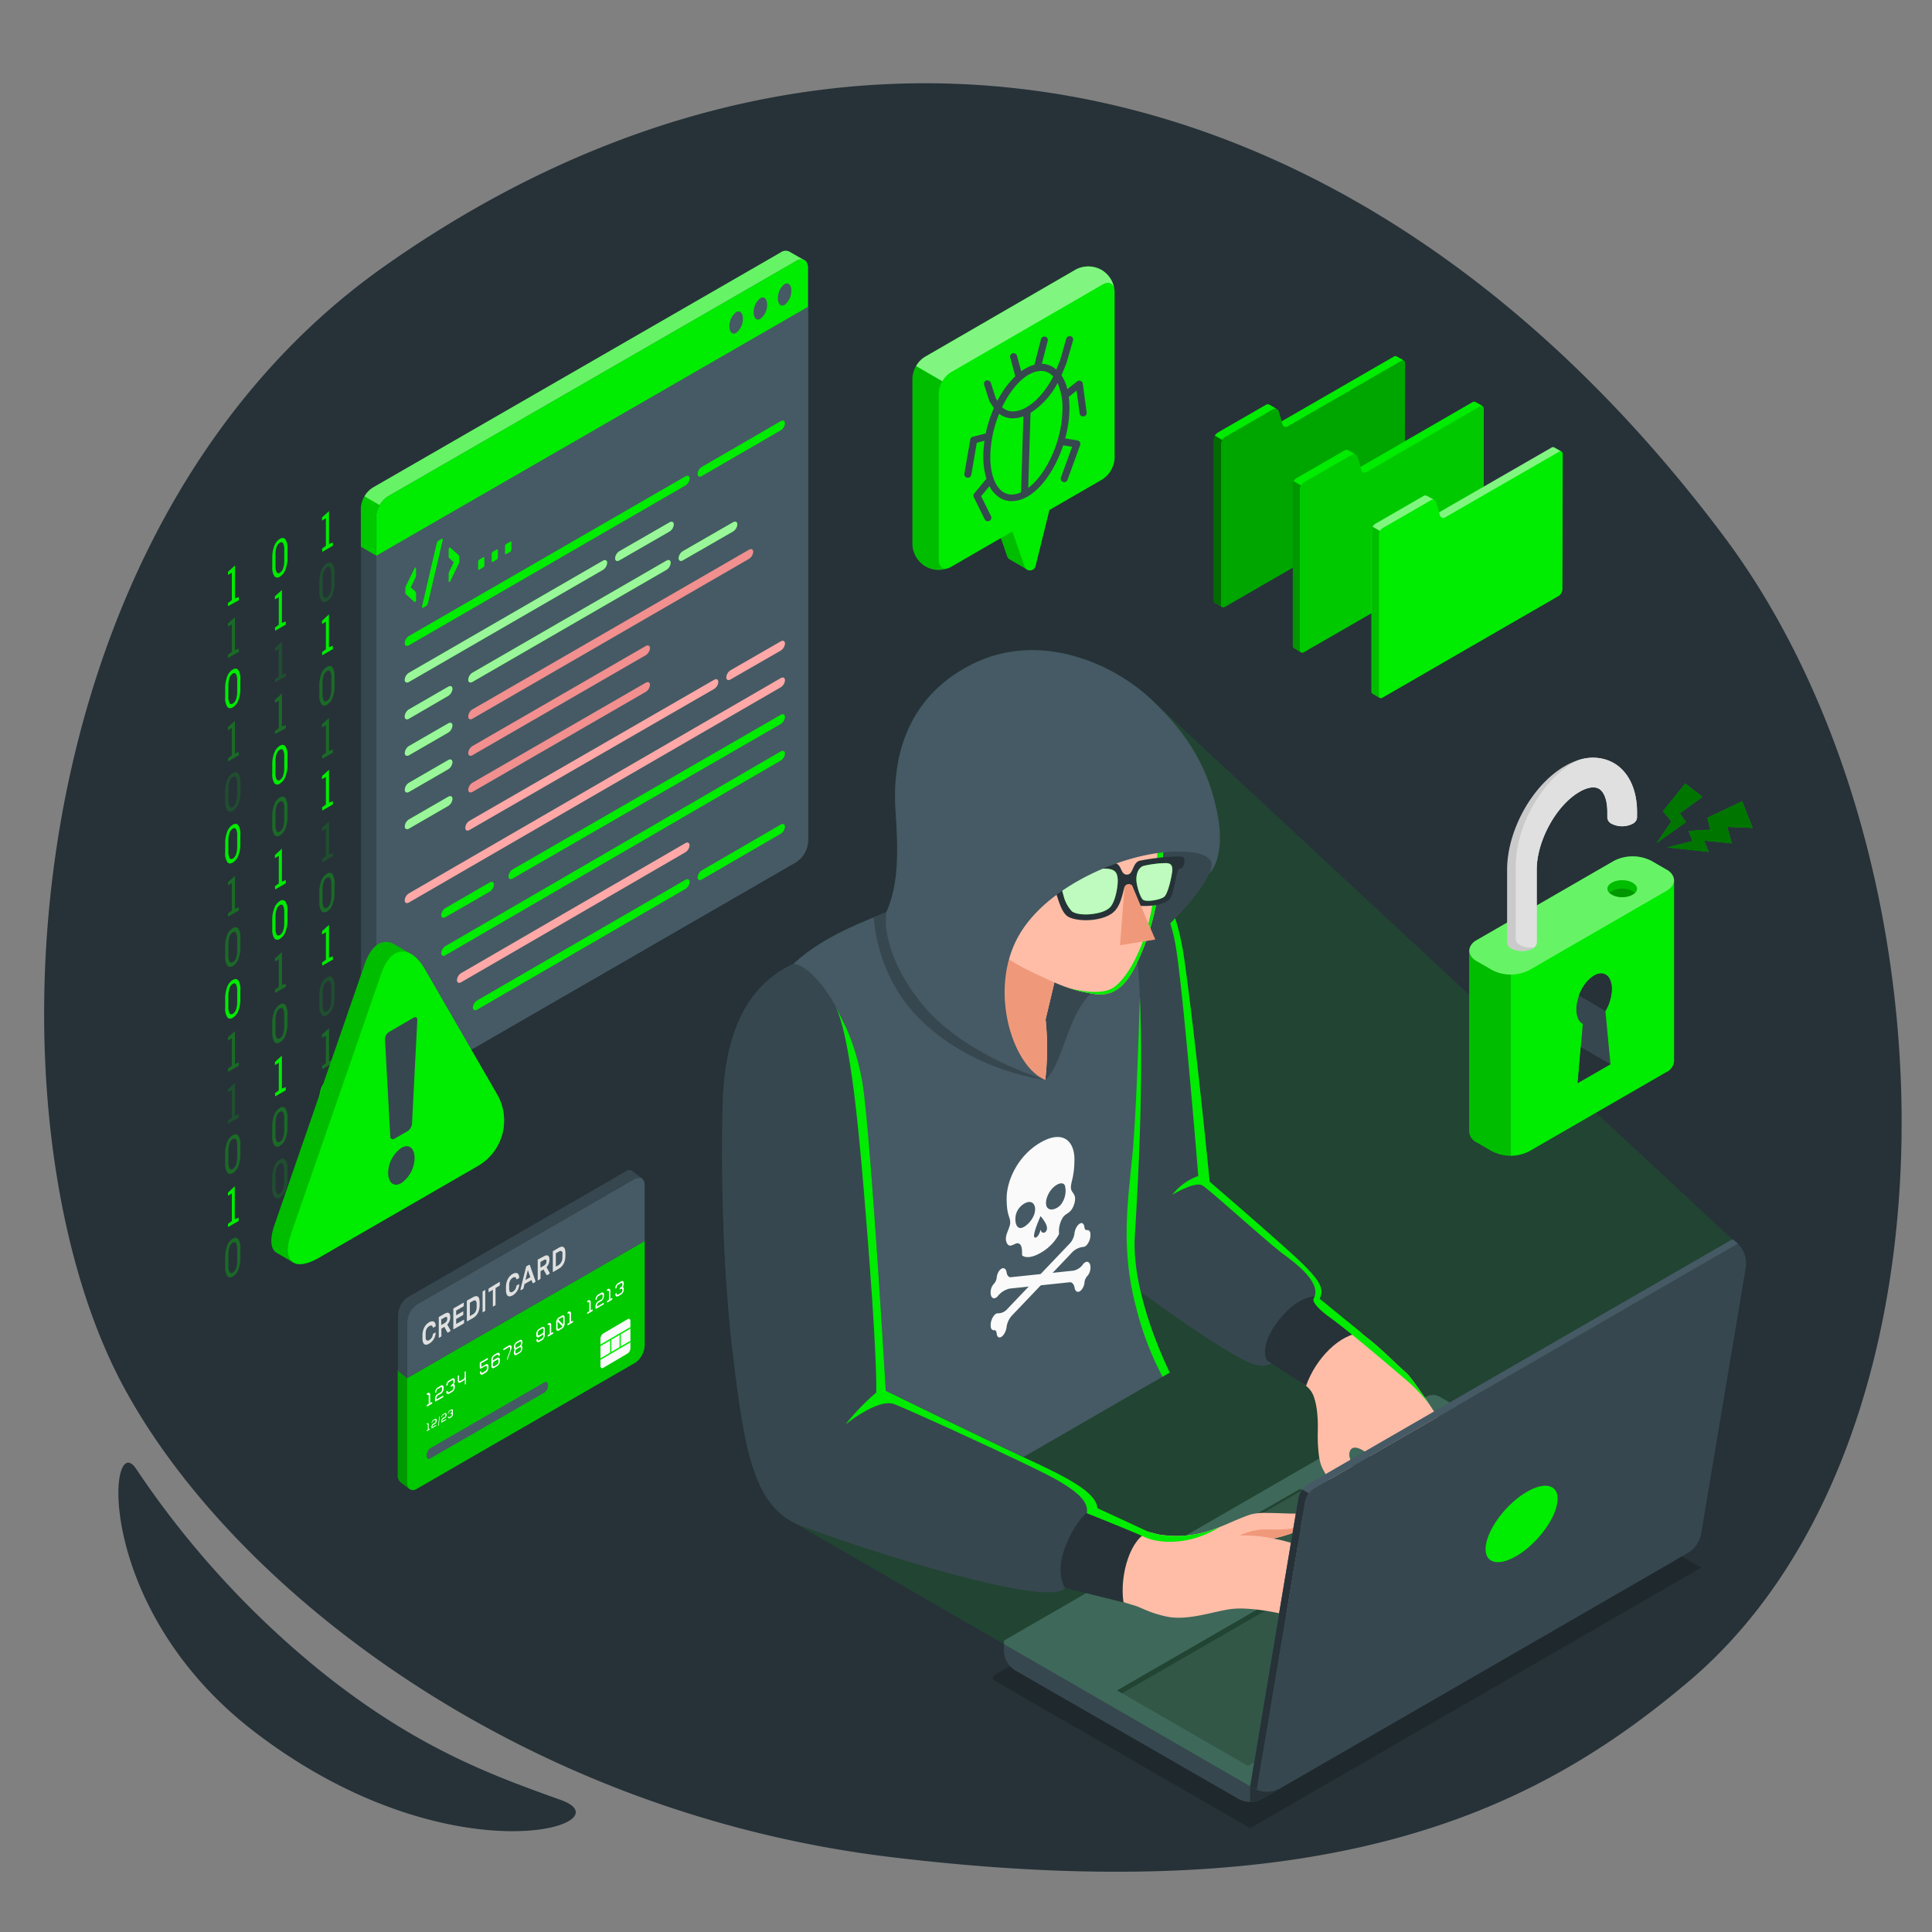 <svg xmlns="http://www.w3.org/2000/svg" viewBox="0 0 500 500"><rect x="0" y="0" width="500" height="500" fill="#808080" stroke="none"/><g id="freepik--Background--inject-2"><path id="freepik--background--inject-2" d="M446.07,138.72C351.75,12.9,216.48-13.53,99.57,68.85,3,136.88-5.26,289.61,31.94,358.81,59.7,410.44,133.8,469,230.78,480.64c115.78,13.95,167.81-13,206.23-45.46C510.36,373.13,507.58,220.78,446.07,138.72ZM145.19,465.85c-17.57-6.31-37.71-13.45-63.09-34.08a236.93,236.93,0,0,1-46.84-51.59c-7.28-11-11.3,35.9,30.59,68C116.28,486.84,162.85,472.19,145.19,465.85Z" style="fill:#263238"></path></g><g id="freepik--Numbers--inject-2"><g id="freepik--Binary--inject-2"><path d="M83.34,142l1-.74v-7.13l-1,.59v-.81l1.81-1.64v8.51l1-.37v.83l-2.74,1.58Z" style="fill:#00EC00"></path><path d="M86.58,150.7a8.12,8.12,0,0,1-.52,3.09,3.54,3.54,0,0,1-1.44,1.81q-.91.53-1.44-.15a4.12,4.12,0,0,1-.53-2.48v-2.26a8.21,8.21,0,0,1,.52-3.1,3.52,3.52,0,0,1,1.44-1.8c.61-.35,1.09-.31,1.44.14a4.17,4.17,0,0,1,.53,2.49Zm-.83-2a3.43,3.43,0,0,0-.29-1.69c-.2-.31-.48-.35-.85-.14a2,2,0,0,0-.84,1.11,6,6,0,0,0-.29,2v2.8a3.32,3.32,0,0,0,.3,1.69q.28.47.84.15a2,2,0,0,0,.84-1.11,6.13,6.13,0,0,0,.29-2Z" style="fill:#00EC00;opacity:0.15"></path><path d="M83.34,168.77l1-.74V160.9l-1,.59v-.81L85.13,159v8.51l1-.37V168l-2.74,1.58Z" style="fill:#00EC00"></path><path d="M86.58,177.48a8.12,8.12,0,0,1-.52,3.09,3.54,3.54,0,0,1-1.44,1.81q-.91.52-1.44-.15a4.12,4.12,0,0,1-.53-2.48v-2.26a8.21,8.21,0,0,1,.52-3.1,3.52,3.52,0,0,1,1.44-1.8c.61-.35,1.09-.31,1.44.14a4.17,4.17,0,0,1,.53,2.49Zm-.83-2a3.43,3.43,0,0,0-.29-1.69c-.2-.31-.48-.35-.85-.14a2,2,0,0,0-.84,1.11,6,6,0,0,0-.29,2v2.8a3.32,3.32,0,0,0,.3,1.69q.28.47.84.15a2,2,0,0,0,.84-1.11,6.13,6.13,0,0,0,.29-2Z" style="fill:#00EC00;opacity:0.3"></path><path d="M83.34,195.55l1-.74v-7.13l-1,.59v-.81l1.81-1.64v8.51l1-.37v.83l-2.74,1.58Z" style="fill:#00EC00;opacity:0.3"></path><path d="M83.34,208.94l1-.74v-7.13l-1,.59v-.81l1.81-1.64v8.51l1-.37v.83l-2.74,1.58Z" style="fill:#00EC00"></path><path d="M83.34,222.33l1-.74v-7.13l-1,.59v-.81l1.81-1.64v8.51l1-.37v.83l-2.74,1.58Z" style="fill:#00EC00;opacity:0.15"></path><path d="M86.58,231a8.14,8.14,0,0,1-.52,3.1,3.58,3.58,0,0,1-1.44,1.81q-.91.52-1.44-.15a4.12,4.12,0,0,1-.53-2.48v-2.26a8.21,8.21,0,0,1,.52-3.1,3.52,3.52,0,0,1,1.44-1.8c.61-.35,1.09-.31,1.44.14a4.17,4.17,0,0,1,.53,2.49Zm-.83-2a3.43,3.43,0,0,0-.29-1.69c-.2-.31-.48-.35-.85-.14a2,2,0,0,0-.84,1.11,6,6,0,0,0-.29,2v2.8a3.32,3.32,0,0,0,.3,1.69q.28.47.84.15a2,2,0,0,0,.84-1.12,6.07,6.07,0,0,0,.29-2Z" style="fill:#00EC00;opacity:0.3"></path><path d="M83.34,249.11l1-.74v-7.13l-1,.59V241l1.81-1.64v8.51l1-.37v.83l-2.74,1.58Z" style="fill:#00EC00"></path><path d="M86.58,257.81a8.14,8.14,0,0,1-.52,3.1,3.58,3.58,0,0,1-1.44,1.81q-.91.52-1.44-.15a4.12,4.12,0,0,1-.53-2.48v-2.26a8.21,8.21,0,0,1,.52-3.1,3.52,3.52,0,0,1,1.44-1.8c.61-.35,1.09-.31,1.44.14a4.17,4.17,0,0,1,.53,2.49Zm-.83-2a3.43,3.43,0,0,0-.29-1.69c-.2-.31-.48-.36-.85-.14a2,2,0,0,0-.84,1.11,6,6,0,0,0-.29,2v2.8a3.32,3.32,0,0,0,.3,1.69q.28.46.84.15a2,2,0,0,0,.84-1.12,6.07,6.07,0,0,0,.29-2Z" style="fill:#00EC00;opacity:0.15"></path><path d="M83.34,275.89l1-.74V268l-1,.59v-.81l1.81-1.64v8.51l1-.37v.83l-2.74,1.58Z" style="fill:#00EC00;opacity:0.3"></path><path d="M86.58,284.59a8.14,8.14,0,0,1-.52,3.1,3.58,3.58,0,0,1-1.44,1.81q-.91.53-1.44-.15a4.12,4.12,0,0,1-.53-2.48v-2.26a8.21,8.21,0,0,1,.52-3.1,3.52,3.52,0,0,1,1.44-1.8c.61-.36,1.09-.31,1.44.14a4.17,4.17,0,0,1,.53,2.49Zm-.83-2a3.51,3.51,0,0,0-.29-1.7c-.2-.3-.48-.35-.85-.13a2,2,0,0,0-.84,1.11,6,6,0,0,0-.29,2v2.79a3.34,3.34,0,0,0,.3,1.7q.28.46.84.15a2,2,0,0,0,.84-1.12,6.07,6.07,0,0,0,.29-2Z" style="fill:#00EC00"></path><path d="M74.4,144.34a8.13,8.13,0,0,1-.53,3.1,3.52,3.52,0,0,1-1.44,1.8A1,1,0,0,1,71,149.1a4.23,4.23,0,0,1-.53-2.49v-2.25a8.16,8.16,0,0,1,.53-3.1,3.54,3.54,0,0,1,1.43-1.81c.61-.35,1.09-.3,1.45.15a4.21,4.21,0,0,1,.53,2.49Zm-.84-2.05a3.49,3.49,0,0,0-.29-1.69c-.19-.3-.48-.35-.85-.13a2,2,0,0,0-.83,1.1,5.86,5.86,0,0,0-.29,2v2.79a3.51,3.51,0,0,0,.29,1.7.55.55,0,0,0,.84.15,2,2,0,0,0,.84-1.12,5.86,5.86,0,0,0,.29-2Z" style="fill:#00EC00"></path><path d="M71.15,162.41l1-.73v-7.13l-1,.58v-.8l1.81-1.65v8.52l1-.37v.82l-2.74,1.59Z" style="fill:#00EC00"></path><path d="M71.15,175.8l1-.73v-7.14l-1,.59v-.8l1.81-1.65v8.51l1-.36V175l-2.74,1.59Z" style="fill:#00EC00;opacity:0.15"></path><path d="M71.15,189.19l1-.73v-7.13l-1,.58v-.8l1.81-1.65V188l1-.37v.82L71.15,190Z" style="fill:#00EC00;opacity:0.3"></path><path d="M74.4,197.9a8.13,8.13,0,0,1-.53,3.1,3.52,3.52,0,0,1-1.44,1.8,1,1,0,0,1-1.44-.14,4.23,4.23,0,0,1-.53-2.49v-2.25a8.16,8.16,0,0,1,.53-3.1A3.54,3.54,0,0,1,72.42,193c.61-.35,1.09-.3,1.45.15a4.21,4.21,0,0,1,.53,2.49Zm-.84-2.05a3.49,3.49,0,0,0-.29-1.69c-.19-.3-.48-.35-.85-.13a2,2,0,0,0-.83,1.1,5.86,5.86,0,0,0-.29,2V200a3.51,3.51,0,0,0,.29,1.7.55.55,0,0,0,.84.15,2,2,0,0,0,.84-1.12,5.86,5.86,0,0,0,.29-2Z" style="fill:#00EC00"></path><path d="M74.4,211.29a8.13,8.13,0,0,1-.53,3.1,3.52,3.52,0,0,1-1.44,1.8,1,1,0,0,1-1.44-.14,4.25,4.25,0,0,1-.53-2.49v-2.25a8.16,8.16,0,0,1,.53-3.1,3.54,3.54,0,0,1,1.43-1.81c.61-.35,1.09-.3,1.45.15A4.21,4.21,0,0,1,74.4,209Zm-.84-2a3.49,3.49,0,0,0-.29-1.69c-.19-.3-.48-.35-.85-.13a2,2,0,0,0-.83,1.1,5.86,5.86,0,0,0-.29,2v2.79a3.51,3.51,0,0,0,.29,1.7.55.55,0,0,0,.84.15,2,2,0,0,0,.84-1.12,5.88,5.88,0,0,0,.29-2Z" style="fill:#00EC00;opacity:0.3"></path><path d="M71.15,229.36l1-.73v-7.14l-1,.59v-.8l1.81-1.65v8.51l1-.36v.82l-2.74,1.59Z" style="fill:#00EC00"></path><path d="M74.4,238.07a8.13,8.13,0,0,1-.53,3.1,3.52,3.52,0,0,1-1.44,1.8,1,1,0,0,1-1.44-.14,4.25,4.25,0,0,1-.53-2.49v-2.25A8.16,8.16,0,0,1,71,235a3.54,3.54,0,0,1,1.43-1.81,1,1,0,0,1,1.45.14,4.25,4.25,0,0,1,.53,2.49Zm-.84-2a3.49,3.49,0,0,0-.29-1.69c-.19-.3-.48-.35-.85-.13a2,2,0,0,0-.83,1.1,5.86,5.86,0,0,0-.29,2v2.79a3.51,3.51,0,0,0,.29,1.7c.2.31.48.36.84.14a2,2,0,0,0,.84-1.11,5.88,5.88,0,0,0,.29-2Z" style="fill:#00EC00"></path><path d="M71.15,256.14l1-.73v-7.14l-1,.59v-.8l1.81-1.65v8.51l1-.36v.82L71.15,257Z" style="fill:#00EC00;opacity:0.3"></path><path d="M74.4,264.85a8.13,8.13,0,0,1-.53,3.1,3.52,3.52,0,0,1-1.44,1.8,1,1,0,0,1-1.44-.14,4.25,4.25,0,0,1-.53-2.49v-2.25a8.13,8.13,0,0,1,.53-3.1A3.54,3.54,0,0,1,72.42,260a1,1,0,0,1,1.45.14,4.25,4.25,0,0,1,.53,2.49Zm-.84-2.05a3.46,3.46,0,0,0-.29-1.69c-.19-.3-.48-.35-.85-.14a2.08,2.08,0,0,0-.83,1.11,5.86,5.86,0,0,0-.29,2v2.79a3.53,3.53,0,0,0,.29,1.7c.2.31.48.36.84.14a2,2,0,0,0,.84-1.11,5.88,5.88,0,0,0,.29-2Z" style="fill:#00EC00;opacity:0.3"></path><path d="M71.15,282.92l1-.73v-7.14l-1,.59v-.8l1.81-1.65v8.51l1-.36v.82l-2.74,1.58Z" style="fill:#00EC00"></path><path d="M74.4,291.63a8.13,8.13,0,0,1-.53,3.1,3.52,3.52,0,0,1-1.44,1.8,1,1,0,0,1-1.44-.14,4.25,4.25,0,0,1-.53-2.49v-2.25a8.13,8.13,0,0,1,.53-3.1,3.54,3.54,0,0,1,1.43-1.81,1,1,0,0,1,1.45.14,4.25,4.25,0,0,1,.53,2.49Zm-.84-2.05a3.46,3.46,0,0,0-.29-1.69c-.19-.3-.48-.35-.85-.14a2,2,0,0,0-.83,1.11,5.82,5.82,0,0,0-.29,2v2.79a3.53,3.53,0,0,0,.29,1.7c.2.31.48.35.84.14a2,2,0,0,0,.84-1.11,5.88,5.88,0,0,0,.29-2Z" style="fill:#00EC00;opacity:0.3"></path><path d="M74.4,305a8.16,8.16,0,0,1-.53,3.1,3.52,3.52,0,0,1-1.44,1.8,1,1,0,0,1-1.44-.14,4.25,4.25,0,0,1-.53-2.49V305a8.13,8.13,0,0,1,.53-3.1,3.54,3.54,0,0,1,1.43-1.81,1,1,0,0,1,1.45.14,4.25,4.25,0,0,1,.53,2.49Zm-.84-2a3.46,3.46,0,0,0-.29-1.69c-.19-.31-.48-.35-.85-.14a2,2,0,0,0-.83,1.11,5.82,5.82,0,0,0-.29,2v2.79a3.53,3.53,0,0,0,.29,1.7.55.55,0,0,0,.84.14,2,2,0,0,0,.84-1.11,5.88,5.88,0,0,0,.29-2Z" style="fill:#00EC00;opacity:0.15"></path><path d="M59,156.06l1-.74v-7.13l-1,.59V148l1.81-1.64v8.51l1-.37v.83L59,156.88Z" style="fill:#00EC00"></path><path d="M59,169.45l1-.74v-7.13l-1,.59v-.81l1.81-1.64v8.51l1-.37v.83L59,170.27Z" style="fill:#00EC00;opacity:0.3"></path><path d="M62.21,178.16a8.12,8.12,0,0,1-.52,3.09,3.59,3.59,0,0,1-1.44,1.81q-.91.52-1.44-.15a4.12,4.12,0,0,1-.53-2.48v-2.26a8.21,8.21,0,0,1,.52-3.1,3.52,3.52,0,0,1,1.44-1.8c.61-.35,1.09-.31,1.44.14a4.17,4.17,0,0,1,.53,2.49Zm-.83-2a3.43,3.43,0,0,0-.29-1.69c-.2-.31-.48-.35-.85-.14a2,2,0,0,0-.84,1.11,6,6,0,0,0-.29,2v2.8a3.32,3.32,0,0,0,.3,1.69q.29.47.84.15a2,2,0,0,0,.84-1.11,6.13,6.13,0,0,0,.29-2Z" style="fill:#00EC00"></path><path d="M59,196.23l1-.74v-7.13L59,189v-.81l1.81-1.64V195l1-.37v.83L59,197.05Z" style="fill:#00EC00;opacity:0.3"></path><path d="M62.21,204.94a8.08,8.08,0,0,1-.52,3.09,3.55,3.55,0,0,1-1.44,1.81q-.91.53-1.44-.15a4.12,4.12,0,0,1-.53-2.48V205a8.21,8.21,0,0,1,.52-3.1,3.52,3.52,0,0,1,1.44-1.8c.61-.35,1.09-.31,1.44.14a4.17,4.17,0,0,1,.53,2.49Zm-.83-2.05a3.46,3.46,0,0,0-.29-1.69c-.2-.31-.48-.35-.85-.14a2,2,0,0,0-.84,1.11,6.07,6.07,0,0,0-.29,2V207a3.39,3.39,0,0,0,.3,1.7c.19.3.47.35.84.14a2,2,0,0,0,.84-1.11,6.13,6.13,0,0,0,.29-2Z" style="fill:#00EC00;opacity:0.15"></path><path d="M62.21,218.33a8.12,8.12,0,0,1-.52,3.09,3.59,3.59,0,0,1-1.44,1.81q-.91.53-1.44-.15a4.12,4.12,0,0,1-.53-2.48v-2.26a8.21,8.21,0,0,1,.52-3.1,3.52,3.52,0,0,1,1.44-1.8c.61-.35,1.09-.31,1.44.14a4.17,4.17,0,0,1,.53,2.49Zm-.83-2.05a3.43,3.43,0,0,0-.29-1.69c-.2-.31-.48-.35-.85-.14a2,2,0,0,0-.84,1.11,6,6,0,0,0-.29,2v2.8a3.32,3.32,0,0,0,.3,1.69q.29.47.84.15a2,2,0,0,0,.84-1.11,6.13,6.13,0,0,0,.29-2Z" style="fill:#00EC00"></path><path d="M59,236.4l1-.74v-7.13l-1,.59v-.81l1.81-1.64v8.51l1-.37v.83L59,237.22Z" style="fill:#00EC00;opacity:0.3"></path><path d="M62.21,245.1a8.14,8.14,0,0,1-.52,3.1A3.59,3.59,0,0,1,60.25,250q-.91.53-1.44-.15a4.12,4.12,0,0,1-.53-2.48v-2.26a8.21,8.21,0,0,1,.52-3.1,3.52,3.52,0,0,1,1.44-1.8c.61-.35,1.09-.31,1.44.14a4.17,4.17,0,0,1,.53,2.49Zm-.83-2a3.43,3.43,0,0,0-.29-1.69c-.2-.31-.48-.35-.85-.14a2,2,0,0,0-.84,1.11,6,6,0,0,0-.29,2v2.8a3.32,3.32,0,0,0,.3,1.69q.29.47.84.15a2,2,0,0,0,.84-1.11,6.13,6.13,0,0,0,.29-2Z" style="fill:#00EC00;opacity:0.3"></path><path d="M62.21,258.5a8.08,8.08,0,0,1-.52,3.09,3.59,3.59,0,0,1-1.44,1.81q-.91.53-1.44-.15a4.12,4.12,0,0,1-.53-2.48v-2.26a8.21,8.21,0,0,1,.52-3.1,3.52,3.52,0,0,1,1.44-1.8c.61-.35,1.09-.31,1.44.14a4.17,4.17,0,0,1,.53,2.49Zm-.83-2.05a3.46,3.46,0,0,0-.29-1.69c-.2-.31-.48-.35-.85-.14a2,2,0,0,0-.84,1.11,6.07,6.07,0,0,0-.29,2v2.79a3.39,3.39,0,0,0,.3,1.7c.19.3.47.35.84.14a2,2,0,0,0,.84-1.11,6.13,6.13,0,0,0,.29-2Z" style="fill:#00EC00"></path><path d="M59,276.57l1-.74V268.7l-1,.59v-.81l1.81-1.64v8.51l1-.37v.83L59,277.39Z" style="fill:#00EC00;opacity:0.3"></path><path d="M59,290l1-.74v-7.13l-1,.59v-.81l1.81-1.64v8.51l1-.37v.83L59,290.78Z" style="fill:#00EC00;opacity:0.15"></path><path d="M62.21,298.67a8.12,8.12,0,0,1-.52,3.09,3.59,3.59,0,0,1-1.44,1.81q-.91.53-1.44-.15a4.12,4.12,0,0,1-.53-2.48v-2.26a8.21,8.21,0,0,1,.52-3.1,3.52,3.52,0,0,1,1.44-1.8c.61-.35,1.09-.31,1.44.14a4.17,4.17,0,0,1,.53,2.49Zm-.83-2.05a3.43,3.43,0,0,0-.29-1.69c-.2-.31-.48-.35-.85-.14a2,2,0,0,0-.84,1.11,6,6,0,0,0-.29,2v2.8a3.32,3.32,0,0,0,.3,1.69q.29.46.84.15a2,2,0,0,0,.84-1.12,6,6,0,0,0,.29-2Z" style="fill:#00EC00;opacity:0.3"></path><path d="M59,316.74l1-.74v-7.13l-1,.59v-.81L60.76,307v8.51l1-.37V316L59,317.56Z" style="fill:#00EC00"></path><path d="M62.21,325.44a8.14,8.14,0,0,1-.52,3.1,3.59,3.59,0,0,1-1.44,1.81q-.91.52-1.44-.15a4.12,4.12,0,0,1-.53-2.48v-2.26a8.21,8.21,0,0,1,.52-3.1,3.52,3.52,0,0,1,1.44-1.8c.61-.35,1.09-.31,1.44.14a4.17,4.17,0,0,1,.53,2.49Zm-.83-2a3.43,3.43,0,0,0-.29-1.69c-.2-.31-.48-.35-.85-.14a2,2,0,0,0-.84,1.11,6,6,0,0,0-.29,2v2.8a3.32,3.32,0,0,0,.3,1.69q.29.46.84.15a2,2,0,0,0,.84-1.11,6.13,6.13,0,0,0,.29-2Z" style="fill:#00EC00;opacity:0.3"></path></g></g><g id="freepik--Window--inject-2"><g id="freepik--window-code--inject-2"><path d="M209.1,69.32V217.78a6.82,6.82,0,0,1-3.09,5.34l-105.6,60.93a2,2,0,0,1-1,.3,1.74,1.74,0,0,1-.39-.05,2.15,2.15,0,0,1-.27-.1l-.16-.09-.18-.12a1.22,1.22,0,0,1-.17-.15,2.33,2.33,0,0,1-.57-.81,3.91,3.91,0,0,1-.32-1.56V133.77a6.83,6.83,0,0,1,3.08-5.35L206,67.54a2.2,2.2,0,0,1,2.07-.26,1.17,1.17,0,0,1,.27.15l0,0a1,1,0,0,1,.2.2.48.48,0,0,1,.09.11.54.54,0,0,1,.1.16,1.59,1.59,0,0,1,.18.4.77.77,0,0,1,.08.27.07.07,0,0,1,0,.06,1.25,1.25,0,0,1,.05.29C209.09,69.06,209.1,69.19,209.1,69.32Z" style="fill:#455a64"></path><path d="M207.38,68.12a.63.63,0,0,1,.3.07l0,0h0l.05,0,.09.11h0l.07.11,0,0,0,0,.1.29v0l0,0v0a.2.2,0,0,1,0,.07,2.83,2.83,0,0,1,0,.3V217.78a5.82,5.82,0,0,1-2.59,4.47L99.92,283.18a1,1,0,0,1-.52.17h0l-.21,0-.05,0h0l-.15-.1h0l0,0,0,0a1.5,1.5,0,0,1-.33-.48,2.91,2.91,0,0,1-.23-1.15V133.77a5.81,5.81,0,0,1,2.58-4.48l105.6-60.88a1.78,1.78,0,0,1,.87-.29m0-1a2.83,2.83,0,0,0-1.37.42l-105.6,60.88a6.83,6.83,0,0,0-3.08,5.35v147.7a3.91,3.91,0,0,0,.32,1.56,2.33,2.33,0,0,0,.57.81,1.22,1.22,0,0,0,.17.15l.18.12.16.09a2.15,2.15,0,0,0,.27.1,1.74,1.74,0,0,0,.39.05h0a1.92,1.92,0,0,0,1-.3L206,223.12a6.82,6.82,0,0,0,3.09-5.34V69.32c0-.13,0-.26,0-.38a1.25,1.25,0,0,0-.05-.29.07.07,0,0,0,0-.06.77.77,0,0,0-.08-.27,1.59,1.59,0,0,0-.18-.4.54.54,0,0,0-.1-.16.48.48,0,0,0-.09-.11,1,1,0,0,0-.2-.2l0,0a1.17,1.17,0,0,0-.27-.15,1.63,1.63,0,0,0-.7-.16Z" style="fill:#455a64"></path><g style="opacity:0.8"><path d="M209.1,69.32V217.78a6.82,6.82,0,0,1-3.09,5.34l-105.6,60.93a2,2,0,0,1-1,.3,1.74,1.74,0,0,1-.39-.05,2.15,2.15,0,0,1-.27-.1l-.16-.09-.18-.12a1.22,1.22,0,0,1-.17-.15,2.33,2.33,0,0,1-.57-.81,3.91,3.91,0,0,1-.32-1.56V133.77a6.83,6.83,0,0,1,3.08-5.35L206,67.54a2.2,2.2,0,0,1,2.07-.26,1.17,1.17,0,0,1,.27.15l0,0a1,1,0,0,1,.2.2.48.48,0,0,1,.09.11.54.54,0,0,1,.1.16,1.59,1.59,0,0,1,.18.4.77.77,0,0,1,.08.27.07.07,0,0,1,0,.06,1.25,1.25,0,0,1,.05.29C209.09,69.06,209.1,69.19,209.1,69.32Z" style="fill:#455a64"></path></g><path d="M208.08,67.28a2.2,2.2,0,0,0-2.07.26l-105.6,60.88a6.83,6.83,0,0,0-3.08,5.35v10.07l-3.94-2.3v-10a6.81,6.81,0,0,1,3.08-5.33l105.6-60.89a2.17,2.17,0,0,1,2.24-.18C204.87,65.47,207.43,66.93,208.08,67.28Z" style="fill:#00EC00"></path><path d="M209.09,69.3c0-2-1.39-2.74-3.08-1.76l-105.6,60.89a6.81,6.81,0,0,0-3.08,5.33v10.09L209.09,79.42Z" style="fill:#00EC00"></path><g style="opacity:0.4"><path d="M206,67.54,100.42,128.42a6.41,6.41,0,0,0-2.18,2.29l-3.91-2.27a6.19,6.19,0,0,1,2.14-2.25l105.6-60.88a2.17,2.17,0,0,1,2.24-.18c.55.34,3.11,1.79,3.76,2.14A2.24,2.24,0,0,0,206,67.54Z" style="fill:#fff"></path></g><path d="M93.39,141.55v-10a6.3,6.3,0,0,1,.94-3.09l3.92,2.26a6.27,6.27,0,0,0-.92,3.07v10.08Z" style="opacity:0.15"></path><path d="M190.52,80.78a4.58,4.58,0,0,0-1.74,3.69c0,1.48.78,2.23,1.74,1.67a4.6,4.6,0,0,0,1.74-3.69C192.26,81,191.48,80.22,190.52,80.78Z" style="fill:#455a64"></path><path d="M196.79,77.15a4.61,4.61,0,0,0-1.74,3.69c0,1.48.78,2.23,1.74,1.67a4.58,4.58,0,0,0,1.74-3.68C198.53,77.35,197.75,76.6,196.79,77.15Z" style="fill:#455a64"></path><path d="M203.06,73.52a4.61,4.61,0,0,0-1.74,3.69c0,1.48.78,2.23,1.74,1.68a4.61,4.61,0,0,0,1.74-3.69C204.8,73.72,204,73,203.06,73.52Z" style="fill:#455a64"></path><path d="M98.46,284.06l-.38-.22-1-.54h0L96.6,283l0,0-.81-.47-.68-.38c-.18-.11-.32-.18-.38-.21a1.68,1.68,0,0,1-.53-.43,2.47,2.47,0,0,1-.42-.63,3.82,3.82,0,0,1-.35-1.62V141.54l3.94,2.3V281.47a4.63,4.63,0,0,0,.32,1.56,2.33,2.33,0,0,0,.57.81.5.5,0,0,0,.17.15Z" style="fill:#37474f"></path><path d="M104.9,152.22a1.15,1.15,0,0,1,.16-.57l2.22-4.59a.42.42,0,0,1,.1-.14l.05,0a.15.15,0,0,1,.18,0,.32.32,0,0,1,.07.23v1.54a1.6,1.6,0,0,1-.05.48,2,2,0,0,1-.15.42L106.31,152l1.17,1.07a.63.63,0,0,1,.15.24,1.16,1.16,0,0,1,.05.43v1.54a.7.7,0,0,1-.07.31.48.48,0,0,1-.18.21l-.05,0a.12.12,0,0,1-.1,0l-2.22-2a.46.46,0,0,1-.16-.4Z" style="fill:#00EC00"></path><path d="M113,140.72a2.07,2.07,0,0,1,.17-.45.8.8,0,0,1,.32-.36l.84-.48a.12.12,0,0,1,.17,0,.28.28,0,0,1,.07.22.56.56,0,0,1,0,.17l-3.8,16.2a2,2,0,0,1-.16.44.79.79,0,0,1-.33.37l-.8.46a.15.15,0,0,1-.18,0,.32.32,0,0,1-.07-.23,1.28,1.28,0,0,1,0-.17Z" style="fill:#00EC00"></path><path d="M118.89,145.29a1.18,1.18,0,0,1-.16.57l-2.21,4.59a.64.64,0,0,1-.1.14l-.06,0a.12.12,0,0,1-.17,0,.28.28,0,0,1-.08-.22v-1.54a2,2,0,0,1,0-.48,2.06,2.06,0,0,1,.16-.42l1.17-2.42-1.17-1.08a.57.57,0,0,1-.16-.23,1.43,1.43,0,0,1,0-.43v-1.54a.71.71,0,0,1,.08-.31.46.46,0,0,1,.17-.21l.06,0a.13.13,0,0,1,.1,0l2.21,2a.45.45,0,0,1,.16.39Z" style="fill:#00EC00"></path><path d="M125.05,144.22a.18.18,0,0,1,.22,0,.37.37,0,0,1,.09.27v1.7a.88.88,0,0,1-.09.38.49.49,0,0,1-.22.26l-1,.61a.17.17,0,0,1-.22,0,.37.37,0,0,1-.09-.27v-1.7a.88.88,0,0,1,.09-.38.53.53,0,0,1,.22-.26Z" style="fill:#00EC00"></path><path d="M128.55,142.2a.18.18,0,0,1,.22,0,.38.38,0,0,1,.09.28v1.69a.85.85,0,0,1-.09.38.59.59,0,0,1-.22.26l-1,.61a.17.17,0,0,1-.22,0,.35.35,0,0,1-.09-.27v-1.7a.88.88,0,0,1,.09-.38.49.49,0,0,1,.22-.26Z" style="fill:#00EC00"></path><path d="M132.05,140.18a.17.17,0,0,1,.21,0,.38.38,0,0,1,.09.28v1.69a.85.85,0,0,1-.09.38.61.61,0,0,1-.21.27l-1.05.6a.15.15,0,0,1-.21,0,.34.34,0,0,1-.09-.27v-1.7a.88.88,0,0,1,.09-.38.57.57,0,0,1,.21-.26Z" style="fill:#00EC00"></path><path d="M105.84,164.59l71.55-41.31c.6-.35,1.1-.1,1.1.56a2.35,2.35,0,0,1-1.1,1.81L105.84,167c-.61.35-1.1.1-1.1-.56A2.35,2.35,0,0,1,105.84,164.59Z" style="fill:#00EC00"></path><path d="M122.28,183.58l71.55-41.31c.61-.35,1.1-.11,1.1.55a2.34,2.34,0,0,1-1.1,1.82L122.28,186c-.61.35-1.1.1-1.1-.55A2.34,2.34,0,0,1,122.28,183.58Z" style="fill:#f28f8f"></path><path d="M122.28,193.07l44.83-25.88c.61-.35,1.1-.1,1.1.56a2.35,2.35,0,0,1-1.1,1.82l-44.83,25.87c-.61.35-1.1.1-1.1-.55A2.34,2.34,0,0,1,122.28,193.07Z" style="fill:#f28f8f"></path><path d="M122.28,202.56l44.83-25.87c.61-.35,1.1-.1,1.1.55a2.34,2.34,0,0,1-1.1,1.82l-44.83,25.88c-.61.34-1.1.1-1.1-.56A2.35,2.35,0,0,1,122.28,202.56Z" style="fill:#f28f8f"></path><path d="M181.64,120.83,202.05,109c.61-.35,1.1-.1,1.1.55a2.34,2.34,0,0,1-1.1,1.82L181.64,123.2c-.61.35-1.1.1-1.1-.55A2.34,2.34,0,0,1,181.64,120.83Z" style="fill:#00EC00"></path><path d="M123.47,258.92l53.92-31.23c.6-.35,1.1-.1,1.1.55a2.36,2.36,0,0,1-1.1,1.82L123.47,261.3c-.6.34-1.09.1-1.09-.56A2.37,2.37,0,0,1,123.47,258.92Z" style="fill:#00EC00"></path><path d="M181.64,225.24l20.41-11.83c.61-.35,1.1-.11,1.1.55a2.34,2.34,0,0,1-1.1,1.82l-20.41,11.83c-.61.35-1.1.1-1.1-.55A2.34,2.34,0,0,1,181.64,225.24Z" style="fill:#00EC00"></path><path d="M132.68,225l69.37-40c.61-.35,1.1-.1,1.1.55a2.34,2.34,0,0,1-1.1,1.82l-69.37,40c-.6.35-1.09.1-1.09-.56A2.37,2.37,0,0,1,132.68,225Z" style="fill:#00EC00"></path><path d="M115.28,244.85l86.77-50.38c.61-.35,1.1-.1,1.1.55a2.34,2.34,0,0,1-1.1,1.82l-86.77,50.38c-.61.35-1.1.1-1.1-.55A2.34,2.34,0,0,1,115.28,244.85Z" style="fill:#00EC00"></path><path d="M119.36,251.83l58-33.62c.6-.35,1.1-.1,1.1.55a2.36,2.36,0,0,1-1.1,1.82l-58,33.62c-.61.35-1.1.1-1.1-.55A2.34,2.34,0,0,1,119.36,251.83Z" style="fill:#ffa8a7"></path><path d="M115.28,235l11.47-6.63c.6-.34,1.09-.1,1.09.56a2.37,2.37,0,0,1-1.09,1.82l-11.47,6.62c-.61.35-1.1.1-1.1-.55A2.34,2.34,0,0,1,115.28,235Z" style="fill:#00EC00"></path><path d="M105.84,174.11l50.2-29c.6-.35,1.09-.1,1.09.56a2.33,2.33,0,0,1-1.09,1.81l-50.2,29c-.61.35-1.1.1-1.1-.55A2.34,2.34,0,0,1,105.84,174.11Z" style="fill:#00EC00"></path><path d="M105.84,174.11l50.2-29c.6-.35,1.09-.1,1.09.56a2.33,2.33,0,0,1-1.09,1.81l-50.2,29c-.61.35-1.1.1-1.1-.55A2.34,2.34,0,0,1,105.84,174.11Z" style="fill:#fff;opacity:0.6"></path><path d="M105.84,183.58,116,177.72c.6-.35,1.09-.1,1.09.55a2.35,2.35,0,0,1-1.09,1.82L105.84,186c-.61.35-1.1.11-1.1-.55A2.35,2.35,0,0,1,105.84,183.58Z" style="fill:#00EC00"></path><path d="M105.84,183.58,116,177.72c.6-.35,1.09-.1,1.09.55a2.35,2.35,0,0,1-1.09,1.82L105.84,186c-.61.35-1.1.11-1.1-.55A2.35,2.35,0,0,1,105.84,183.58Z" style="fill:#fff;opacity:0.6"></path><path d="M105.84,193.07,116,187.21c.6-.35,1.09-.1,1.09.56a2.37,2.37,0,0,1-1.09,1.82l-10.14,5.86c-.61.35-1.1.1-1.1-.56A2.35,2.35,0,0,1,105.84,193.07Z" style="fill:#00EC00"></path><path d="M105.84,193.07,116,187.21c.6-.35,1.09-.1,1.09.56a2.37,2.37,0,0,1-1.09,1.82l-10.14,5.86c-.61.35-1.1.1-1.1-.56A2.35,2.35,0,0,1,105.84,193.07Z" style="fill:#fff;opacity:0.6"></path><path d="M105.84,202.57,116,196.7c.6-.35,1.09-.1,1.09.56a2.37,2.37,0,0,1-1.09,1.82l-10.14,5.86c-.61.35-1.1.1-1.1-.56A2.32,2.32,0,0,1,105.84,202.57Z" style="fill:#00EC00"></path><path d="M105.84,202.57,116,196.7c.6-.35,1.09-.1,1.09.56a2.37,2.37,0,0,1-1.09,1.82l-10.14,5.86c-.61.35-1.1.1-1.1-.56A2.32,2.32,0,0,1,105.84,202.57Z" style="fill:#fff;opacity:0.6"></path><path d="M105.84,212.06,116,206.2c.6-.35,1.09-.11,1.09.55a2.35,2.35,0,0,1-1.09,1.82l-10.14,5.86c-.61.35-1.1.1-1.1-.55A2.34,2.34,0,0,1,105.84,212.06Z" style="fill:#00EC00"></path><path d="M105.84,212.06,116,206.2c.6-.35,1.09-.11,1.09.55a2.35,2.35,0,0,1-1.09,1.82l-10.14,5.86c-.61.35-1.1.1-1.1-.55A2.34,2.34,0,0,1,105.84,212.06Z" style="fill:#fff;opacity:0.6"></path><path d="M160.28,142.66l13-7.48c.6-.35,1.09-.1,1.09.55a2.35,2.35,0,0,1-1.09,1.82l-13,7.48c-.6.35-1.09.1-1.09-.55A2.35,2.35,0,0,1,160.28,142.66Z" style="fill:#00EC00"></path><path d="M160.28,142.66l13-7.48c.6-.35,1.09-.1,1.09.55a2.35,2.35,0,0,1-1.09,1.82l-13,7.48c-.6.35-1.09.1-1.09-.55A2.35,2.35,0,0,1,160.28,142.66Z" style="fill:#fff;opacity:0.6"></path><path d="M121.5,212.42l63.31-36.49c.6-.35,1.09-.11,1.09.55a2.35,2.35,0,0,1-1.09,1.82L121.5,214.8c-.6.35-1.09.1-1.09-.56A2.37,2.37,0,0,1,121.5,212.42Z" style="fill:#ffa8a7"></path><path d="M105.84,231.19l96.21-55.69c.61-.35,1.1-.1,1.1.55a2.34,2.34,0,0,1-1.1,1.82l-96.21,55.69c-.61.35-1.1.11-1.1-.55A2.35,2.35,0,0,1,105.84,231.19Z" style="fill:#ffa8a7"></path><path d="M189.05,173.47l13-7.48c.61-.35,1.1-.1,1.1.56a2.35,2.35,0,0,1-1.1,1.82l-13,7.48c-.6.35-1.09.1-1.09-.56A2.37,2.37,0,0,1,189.05,173.47Z" style="fill:#ffa8a7"></path><path d="M122.28,174.09l50.2-29c.6-.35,1.09-.1,1.09.56a2.37,2.37,0,0,1-1.09,1.82l-50.2,29c-.61.35-1.1.1-1.1-.55A2.34,2.34,0,0,1,122.28,174.09Z" style="fill:#00EC00"></path><path d="M122.28,174.09l50.2-29c.6-.35,1.09-.1,1.09.56a2.37,2.37,0,0,1-1.09,1.82l-50.2,29c-.61.35-1.1.1-1.1-.55A2.34,2.34,0,0,1,122.28,174.09Z" style="fill:#fff;opacity:0.6"></path><path d="M176.72,142.64l13-7.48c.6-.35,1.1-.1,1.1.56a2.38,2.38,0,0,1-1.1,1.82l-13,7.48c-.6.34-1.09.1-1.09-.56A2.37,2.37,0,0,1,176.72,142.64Z" style="fill:#00EC00"></path><path d="M176.72,142.64l13-7.48c.6-.35,1.1-.1,1.1.56a2.38,2.38,0,0,1-1.1,1.82l-13,7.48c-.6.34-1.09.1-1.09-.56A2.37,2.37,0,0,1,176.72,142.64Z" style="fill:#fff;opacity:0.6"></path></g></g><g id="freepik--Sign--inject-2"><g id="freepik--Alert--inject-2"><path d="M128.61,283.25l-18.72-32.42a10.13,10.13,0,0,0-3.61-4c-.7-.39-3.5-2-4.23-2.45-2.91-1.65-5.89.06-7.61,5L71.05,317c-1.34,3.86-1,6.41.7,7.32.72.39,3.44,2,4.13,2.39,1.36.85,3.68.51,6.71-1.23l41.07-23.71A13.55,13.55,0,0,0,128.61,283.25Z" style="fill:#00EC00"></path><path d="M128.61,283.25l-18.72-32.42a10.13,10.13,0,0,0-3.61-4c-.7-.39-3.5-2-4.23-2.45-2.91-1.65-5.89.06-7.61,5L71.05,317c-1.34,3.86-1,6.41.7,7.32.72.39,3.44,2,4.13,2.39,1.36.85,3.68.51,6.71-1.23l41.07-23.71A13.55,13.55,0,0,0,128.61,283.25Z" style="opacity:0.2"></path><path d="M98.69,251.9l-23.4,67.53c-2.44,7.07.82,9.77,7.3,6l41.07-23.71a13.55,13.55,0,0,0,5-18.5l-18.72-32.42C106.15,244.35,101.14,244.83,98.69,251.9Z" style="fill:#00EC00"></path><path d="M105.55,292.7l-3.35,1.93A.71.71,0,0,1,101,294l-1.36-25a2.25,2.25,0,0,1,1-1.9L107,263.4c.61-.35,1.07-.07,1,.63l-1.37,26.77A2.57,2.57,0,0,1,105.55,292.7Z" style="fill:#37474f"></path><path d="M103.88,306.17c-2.14,1.23-3.42-.36-3.42-2.58a8.05,8.05,0,0,1,3.42-6.52c2.13-1.23,3.41.36,3.41,2.58A8.09,8.09,0,0,1,103.88,306.17Z" style="fill:#37474f"></path></g></g><g id="freepik--Card--inject-2"><g id="freepik--card--inject-2"><path d="M105.35,383.47v-26.8l-2.4-2.09v27.09a2.34,2.34,0,0,0,.83,2l2.29,1.75S105.35,383.5,105.35,383.47Z" style="fill:#00EC00"></path><path d="M105.35,383.47v-26.8l-2.4-2.09v27.09a2.34,2.34,0,0,0,.84,2l2.29,1.75S105.35,383.5,105.35,383.47Z" style="opacity:0.35"></path><path d="M105.36,356.67v26.8c0,1.82,1.1,2.65,2.46,1.86l56.56-32.65.05,0a5.91,5.91,0,0,0,2.41-4.66V321.17S105.36,356.64,105.36,356.67Z" style="fill:#00EC00"></path><path d="M105.36,356.67v26.8c0,1.82,1.1,2.65,2.46,1.86l56.56-32.65.05,0a5.91,5.91,0,0,0,2.41-4.66V321.17S105.36,356.64,105.36,356.67Z" style="opacity:0.15"></path><path d="M105.36,356.67V342.32a.31.31,0,0,1,0-.09,5.9,5.9,0,0,1,2.45-4.61L164.38,305c1.35-.78,2.46,0,2.46,1.85v14.35Z" style="fill:#455a64"></path><path d="M163.6,303a1.51,1.51,0,0,0-1.62.12l-56.55,32.67a5.18,5.18,0,0,0-2,2.61h0a5.94,5.94,0,0,0-.42,2.08v14.36l2.38,1.8V342.31a5.94,5.94,0,0,1,.42-2.08h0a5.29,5.29,0,0,1,2-2.62L164.38,305l1.46-.2S164.18,303.44,163.6,303Z" style="fill:#37474f"></path><path d="M111.68,363.34l-1.09.64a.15.15,0,0,1-.13,0,.14.14,0,0,1,0-.12.41.41,0,0,1,0-.18.44.44,0,0,1,.13-.14l.36-.21v-2.1c0-.12,0-.19-.1-.23a.21.21,0,0,0-.25,0h0a.12.12,0,0,1-.13,0,.13.13,0,0,1,0-.11.41.41,0,0,1,0-.18.36.36,0,0,1,.13-.14h0a.44.44,0,0,1,.73.42v2.1l.36-.21a.12.12,0,0,1,.13,0,.12.12,0,0,1,.06.12.32.32,0,0,1-.06.18A.27.27,0,0,1,111.68,363.34Z" style="fill:#fff"></path><path d="M114.06,360.71l-.73.42a.85.85,0,0,0-.37.63v.32a.06.06,0,0,0,0,.06,0,0,0,0,0,.06,0l1.55-.89c.05,0,.1,0,.13,0a.11.11,0,0,1,.06.11.32.32,0,0,1-.06.18.35.35,0,0,1-.13.14l-1.82,1a.12.12,0,0,1-.13,0,.12.12,0,0,1-.05-.11V362a1.42,1.42,0,0,1,.21-.72,1.46,1.46,0,0,1,.52-.55l.73-.42a.73.73,0,0,0,.25-.27.63.63,0,0,0,.11-.36v-.42a.22.22,0,0,0-.36-.21l-.73.42a.75.75,0,0,0-.26.27.78.78,0,0,0-.11.36.41.41,0,0,1,0,.18.44.44,0,0,1-.13.14.12.12,0,0,1-.13,0,.14.14,0,0,1-.05-.12,1.48,1.48,0,0,1,.21-.72,1.5,1.5,0,0,1,.52-.54l.73-.42a.46.46,0,0,1,.51-.05.48.48,0,0,1,.22.47v.42a1.64,1.64,0,0,1-.73,1.26Z" style="fill:#fff"></path><path d="M117.7,358.82V359a1.48,1.48,0,0,1-.21.72,1.5,1.5,0,0,1-.52.54l-.73.42a.46.46,0,0,1-.51.05.48.48,0,0,1-.22-.47.38.38,0,0,1,.06-.18.3.3,0,0,1,.12-.13s.1,0,.13,0a.11.11,0,0,1,.06.11.22.22,0,0,0,.36.21l.73-.42a.75.75,0,0,0,.26-.27.7.7,0,0,0,.1-.36V359a.26.26,0,0,0-.1-.24.25.25,0,0,0-.26,0l-.18.1a.13.13,0,0,1-.13,0s0-.06,0-.12a.31.31,0,0,1,0-.18.35.35,0,0,1,.13-.14l.18-.1a.76.76,0,0,0,.36-.63v-.21a.25.25,0,0,0-.1-.24.25.25,0,0,0-.26,0l-.73.42a.84.84,0,0,0-.26.27.7.7,0,0,0-.1.36.32.32,0,0,1-.06.18.35.35,0,0,1-.13.14s-.09,0-.12,0a.12.12,0,0,1-.06-.12,1.39,1.39,0,0,1,.22-.72,1.34,1.34,0,0,1,.51-.54l.73-.42a.51.51,0,0,1,.52-.06.52.52,0,0,1,.21.48v.21a1.06,1.06,0,0,1-.07.38,1.38,1.38,0,0,1-.18.39.39.39,0,0,1,.18.18A.59.59,0,0,1,117.7,358.82Z" style="fill:#fff"></path><path d="M120.56,358.16a.32.32,0,0,1-.13.13.13.13,0,0,1-.13,0,.14.14,0,0,1,0-.12V357a1.39,1.39,0,0,1-.36.33l-.73.42a.53.53,0,0,1-.52.05.5.5,0,0,1-.21-.47v-1.06a.41.41,0,0,1,0-.17.36.36,0,0,1,.13-.14.12.12,0,0,1,.13,0s.05.06.05.11v1.06a.25.25,0,0,0,.11.23.27.27,0,0,0,.26,0l.73-.42a.69.69,0,0,0,.25-.28.72.72,0,0,0,.11-.36v-1.05a.49.49,0,0,1,0-.18.4.4,0,0,1,.13-.13s.09,0,.13,0a.11.11,0,0,1,.06.11v3A.38.38,0,0,1,120.56,358.16Z" style="fill:#fff"></path><path d="M124.62,353.66a.06.06,0,0,0,0,.06h.06l1-.58a.48.48,0,0,1,.51-.05.5.5,0,0,1,.22.47V354a1.49,1.49,0,0,1-.22.72,1.4,1.4,0,0,1-.51.54l-.73.42a.48.48,0,0,1-.52,0,.5.5,0,0,1-.21-.47.41.41,0,0,1,0-.18.4.4,0,0,1,.13-.13.13.13,0,0,1,.13,0s.05.06.05.12a.22.22,0,0,0,.37.21l.73-.42a.73.73,0,0,0,.25-.27.63.63,0,0,0,.11-.36v-.42a.25.25,0,0,0-.11-.24.24.24,0,0,0-.25,0l-1.1.63a.24.24,0,0,1-.25,0c-.08,0-.11-.12-.11-.24v-1.05a.41.41,0,0,1,0-.18.44.44,0,0,1,.13-.14l1.82-1.05a.12.12,0,0,1,.13,0,.11.11,0,0,1,.06.11.32.32,0,0,1-.06.18.44.44,0,0,1-.13.14l-1.55.89-.06.07a.16.16,0,0,0,0,.09Z" style="fill:#fff"></path><path d="M127.9,351.88l.73-.42a.44.44,0,0,1,.73.41v.43a1.41,1.41,0,0,1-.21.71,1.46,1.46,0,0,1-.52.55l-.73.42a.45.45,0,0,1-.73-.42v-1.68a1.34,1.34,0,0,1,.22-.72,1.44,1.44,0,0,1,.51-.55l.73-.42a.53.53,0,0,1,.52-.05.5.5,0,0,1,.21.47.31.31,0,0,1-.05.18.44.44,0,0,1-.13.14.12.12,0,0,1-.13,0,.14.14,0,0,1-.05-.12.23.23,0,0,0-.37-.21l-.73.42a.69.69,0,0,0-.25.28.63.63,0,0,0-.11.36v.53A1.19,1.19,0,0,1,127.9,351.88Zm-.36,1.47a.25.25,0,0,0,.11.24.24.24,0,0,0,.25,0l.73-.42a.85.85,0,0,0,.37-.63v-.42a.22.22,0,0,0-.37-.21l-.73.42a.73.73,0,0,0-.25.27.63.63,0,0,0-.11.36Z" style="fill:#fff"></path><path d="M132.19,349.51l-.82,2.26,0,0s0,0,0,0,0,0,0,0,0,0,0,.05l0,.05,0,0,0,0,0,0a.16.16,0,0,1-.13,0s-.05-.05-.05-.13a.86.86,0,0,1,.09-.26l.75-2.11a1.42,1.42,0,0,0,0-.22,1.62,1.62,0,0,0,0-.18v-.07c0-.12,0-.19-.11-.23a.21.21,0,0,0-.25,0l-.37.21-.18.11-.73.42a.12.12,0,0,1-.13,0,.14.14,0,0,1,0-.12.49.49,0,0,1,0-.18.4.4,0,0,1,.13-.13l.73-.42.18-.11.37-.21a.48.48,0,0,1,.51-.05.5.5,0,0,1,.22.47,1.25,1.25,0,0,1,0,.31C132.22,349.37,132.2,349.45,132.19,349.51Z" style="fill:#fff"></path><path d="M135.19,348.72v.21a1.48,1.48,0,0,1-.21.72,1.36,1.36,0,0,1-.52.54l-.73.42a.46.46,0,0,1-.51.05.49.49,0,0,1-.22-.47V350a1.33,1.33,0,0,1,.07-.38,1.38,1.38,0,0,1,.18-.39.35.35,0,0,1-.18-.18.71.71,0,0,1-.07-.31v-.21a1.49,1.49,0,0,1,.22-.72,1.4,1.4,0,0,1,.51-.54l.73-.42a.48.48,0,0,1,.52-.05.5.5,0,0,1,.21.47v.21a1.15,1.15,0,0,1-.07.39,1.46,1.46,0,0,1-.18.38.39.39,0,0,1,.18.18A.59.59,0,0,1,135.19,348.72Zm-.36-1.26a.22.22,0,0,0-.37-.21l-.73.42a.73.73,0,0,0-.25.27.63.63,0,0,0-.11.36v.21a.25.25,0,0,0,.11.24.24.24,0,0,0,.25,0l.73-.42a.75.75,0,0,0,.26-.27.78.78,0,0,0,.11-.36Zm0,1.47a.27.27,0,0,0-.11-.24.25.25,0,0,0-.26,0l-.73.42a.73.73,0,0,0-.25.27.68.68,0,0,0-.11.36V350c0,.12,0,.2.11.24a.24.24,0,0,0,.25,0l.73-.42a.75.75,0,0,0,.26-.27.72.72,0,0,0,.11-.36Z" style="fill:#fff"></path><path d="M140.29,346.83l-.73.42a.51.51,0,0,1-.51.05.52.52,0,0,1-.22-.47.43.43,0,0,1,.06-.18.44.44,0,0,1,.13-.14.12.12,0,0,1,.13,0,.14.14,0,0,1,0,.12.25.25,0,0,0,.11.23.25.25,0,0,0,.25,0l.73-.42a.71.71,0,0,0,.26-.28.72.72,0,0,0,.11-.36v-.53a1.22,1.22,0,0,1-.37.32l-.73.43a.51.51,0,0,1-.51.05.52.52,0,0,1-.21-.48v-.42a1.41,1.41,0,0,1,.21-.71,1.44,1.44,0,0,1,.51-.55l.73-.42a.45.45,0,0,1,.74.42v1.68a1.46,1.46,0,0,1-.22.72A1.39,1.39,0,0,1,140.29,346.83Zm.37-2.74a.27.27,0,0,0-.11-.24.25.25,0,0,0-.26,0l-.73.42a.73.73,0,0,0-.25.27.78.78,0,0,0-.11.36v.42a.25.25,0,0,0,.11.24.24.24,0,0,0,.25,0l.73-.42a.68.68,0,0,0,.26-.27.72.72,0,0,0,.11-.36Z" style="fill:#fff"></path><path d="M143,345.25l-1.09.63a.12.12,0,0,1-.13,0s-.05-.05-.05-.11a.41.41,0,0,1,.05-.18.36.36,0,0,1,.13-.14l.37-.21v-2.1a.22.22,0,0,0-.36-.22h0a.12.12,0,0,1-.13,0,.14.14,0,0,1-.05-.12.41.41,0,0,1,.05-.18.32.32,0,0,1,.13-.13h0a.51.51,0,0,1,.52-.06.52.52,0,0,1,.21.48V345l.36-.21a.12.12,0,0,1,.13,0,.12.12,0,0,1,.06.12.38.38,0,0,1-.06.18A.33.33,0,0,1,143,345.25Z" style="fill:#fff"></path><path d="M145.4,343.88l-.73.42a.48.48,0,0,1-.52.05.5.5,0,0,1-.21-.47V342.2a1.48,1.48,0,0,1,.21-.72,1.36,1.36,0,0,1,.52-.54l.73-.43a.51.51,0,0,1,.51-.05.52.52,0,0,1,.21.48v1.68a1.48,1.48,0,0,1-.21.72A1.4,1.4,0,0,1,145.4,343.88Zm-.73,0,.73-.42a.73.73,0,0,0,.17-.15L144.3,342v1.65a.22.22,0,0,0,.37.21Zm.73-2.94-.73.42a.6.6,0,0,0-.18.15l1.27,1.28v-1.64a.25.25,0,0,0-.11-.24A.24.24,0,0,0,145.4,340.94Z" style="fill:#fff"></path><path d="M148.13,342.31l-1.1.63a.15.15,0,0,1-.13,0,.14.14,0,0,1-.05-.12.41.41,0,0,1,.05-.18.32.32,0,0,1,.13-.13l.37-.22v-2.1a.24.24,0,0,0-.11-.23.23.23,0,0,0-.25,0h0a.12.12,0,0,1-.13,0,.12.12,0,0,1-.05-.11.41.41,0,0,1,.05-.18.44.44,0,0,1,.13-.14h0a.44.44,0,0,1,.73.42v2.1l.37-.21a.11.11,0,0,1,.12,0,.12.12,0,0,1,.06.12.32.32,0,0,1-.06.18A.33.33,0,0,1,148.13,342.31Z" style="fill:#fff"></path><path d="M153.23,339.36l-1.1.63a.11.11,0,0,1-.12,0,.11.11,0,0,1-.06-.11.32.32,0,0,1,.06-.18.28.28,0,0,1,.12-.14l.37-.21v-2.1a.22.22,0,0,0-.36-.22h0a.15.15,0,0,1-.13,0,.14.14,0,0,1-.05-.12.41.41,0,0,1,.05-.18.44.44,0,0,1,.13-.14h0a.53.53,0,0,1,.52-.05.51.51,0,0,1,.21.47v2.11l.37-.21c.05,0,.09,0,.13,0a.14.14,0,0,1,0,.12.41.41,0,0,1,0,.17A.36.36,0,0,1,153.23,339.36Z" style="fill:#fff"></path><path d="M155.6,336.73l-.73.42a.75.75,0,0,0-.26.27.7.7,0,0,0-.1.36v.32s0,0,0,0a.08.08,0,0,0,.07,0l1.55-.9a.12.12,0,0,1,.13,0,.14.14,0,0,1,.05.12.41.41,0,0,1-.05.18.4.4,0,0,1-.13.13l-1.83,1.06a.11.11,0,0,1-.12,0,.12.12,0,0,1-.06-.12V338a1.48,1.48,0,0,1,.21-.72,1.5,1.5,0,0,1,.52-.54l.73-.42a.71.71,0,0,0,.26-.28.72.72,0,0,0,.11-.36v-.42a.25.25,0,0,0-.11-.23.27.27,0,0,0-.26,0l-.73.43a.62.62,0,0,0-.26.27.7.7,0,0,0-.1.36.41.41,0,0,1-.19.31.14.14,0,0,1-.12,0,.12.12,0,0,1-.06-.12,1.45,1.45,0,0,1,.21-.72,1.54,1.54,0,0,1,.52-.55l.73-.42a.52.52,0,0,1,.52-.05.5.5,0,0,1,.21.47v.42a1.42,1.42,0,0,1-.21.72A1.54,1.54,0,0,1,155.6,336.73Z" style="fill:#fff"></path><path d="M158.33,336.41l-1.09.64a.15.15,0,0,1-.13,0,.12.12,0,0,1-.06-.12.32.32,0,0,1,.06-.18.35.35,0,0,1,.13-.14l.36-.21v-2.1a.26.26,0,0,0-.1-.24.25.25,0,0,0-.26,0h0c-.06,0-.1,0-.13,0a.11.11,0,0,1-.06-.11.32.32,0,0,1,.06-.18.26.26,0,0,1,.13-.14h0a.48.48,0,0,1,.51-.05.5.5,0,0,1,.21.47v2.1l.37-.21a.12.12,0,0,1,.13,0,.14.14,0,0,1,0,.12.41.41,0,0,1,0,.18A.32.32,0,0,1,158.33,336.41Z" style="fill:#fff"></path><path d="M161.43,333.57v.21a1.48,1.48,0,0,1-.21.72,1.43,1.43,0,0,1-.52.54l-.73.43a.51.51,0,0,1-.51,0,.5.5,0,0,1-.22-.48.32.32,0,0,1,.06-.17.28.28,0,0,1,.12-.14.12.12,0,0,1,.13,0,.11.11,0,0,1,.06.11.25.25,0,0,0,.1.24.25.25,0,0,0,.26,0l.73-.42a.62.62,0,0,0,.26-.27.72.72,0,0,0,.11-.36v-.21a.23.23,0,0,0-.37-.21l-.18.11a.12.12,0,0,1-.13,0s0-.06,0-.12a.35.35,0,0,1,0-.18.33.33,0,0,1,.13-.13l.18-.11a.75.75,0,0,0,.26-.27.72.72,0,0,0,.11-.36v-.21a.22.22,0,0,0-.37-.21l-.73.42a.75.75,0,0,0-.26.27.73.73,0,0,0-.1.36.32.32,0,0,1-.06.18.35.35,0,0,1-.13.14.11.11,0,0,1-.12,0,.12.12,0,0,1-.06-.12,1.39,1.39,0,0,1,.22-.72,1.48,1.48,0,0,1,.51-.54l.73-.42a.44.44,0,0,1,.73.42v.21a1.15,1.15,0,0,1-.07.39,1.46,1.46,0,0,1-.18.38.39.39,0,0,1,.18.18A.62.62,0,0,1,161.43,333.57Z" style="fill:#fff"></path><path d="M111.15,370l-.63.37a.08.08,0,0,1-.08,0s0,0,0-.07a.19.19,0,0,1,0-.1.15.15,0,0,1,.08-.08l.21-.13v-1.22c0-.07,0-.12-.06-.14a.16.16,0,0,0-.15,0h0a.08.08,0,0,1-.08,0s0,0,0-.07a.19.19,0,0,1,0-.1.15.15,0,0,1,.08-.08h0a.28.28,0,0,1,.3,0,.29.29,0,0,1,.12.27v1.23l.21-.12a.08.08,0,0,1,.08,0,.08.08,0,0,1,0,.07.23.23,0,0,1,0,.11A.18.18,0,0,1,111.15,370Z" style="fill:#fff"></path><path d="M112.54,368.51l-.43.24a.46.46,0,0,0-.15.16.42.42,0,0,0-.06.21v.19s0,0,0,0a0,0,0,0,0,0,0l.91-.53h.07a.07.07,0,0,1,0,.07.21.21,0,0,1,0,.1.19.19,0,0,1-.07.08l-1.07.62h-.07s0,0,0-.07v-.36a.84.84,0,0,1,.12-.42.93.93,0,0,1,.3-.32l.43-.25a.34.34,0,0,0,.15-.16.42.42,0,0,0,.06-.21v-.24c0-.07,0-.12-.06-.14a.14.14,0,0,0-.15,0l-.43.24a.39.39,0,0,0-.15.16.42.42,0,0,0-.06.21.19.19,0,0,1,0,.1.15.15,0,0,1-.08.08.06.06,0,0,1-.07,0s0,0,0-.07a.89.89,0,0,1,.42-.73l.43-.25a.28.28,0,0,1,.3,0,.3.3,0,0,1,.13.27v.25a.86.86,0,0,1-.13.42A.85.85,0,0,1,112.54,368.51Z" style="fill:#fff"></path><path d="M115.09,367l-.42.25a.39.39,0,0,0-.15.16.35.35,0,0,0-.07.21v.18a.05.05,0,0,0,0,0h0l.9-.52a.08.08,0,0,1,.08,0,.09.09,0,0,1,0,.07.23.23,0,0,1,0,.11.3.3,0,0,1-.08.08l-1.06.61a.08.08,0,0,1-.08,0,.08.08,0,0,1,0-.07v-.37a.9.9,0,0,1,.12-.42,1,1,0,0,1,.31-.32l.42-.24a.46.46,0,0,0,.15-.16.44.44,0,0,0,.07-.21v-.25a.13.13,0,0,0-.07-.13s-.09,0-.15,0l-.42.25a.34.34,0,0,0-.15.16.35.35,0,0,0-.07.21.22.22,0,0,1,0,.1.19.19,0,0,1-.07.08.08.08,0,0,1-.08,0,.08.08,0,0,1,0-.07.84.84,0,0,1,.12-.42.87.87,0,0,1,.31-.32l.42-.24a.31.31,0,0,1,.3,0,.29.29,0,0,1,.13.28v.25a.82.82,0,0,1-.13.42A.75.75,0,0,1,115.09,367Z" style="fill:#fff"></path><path d="M117.22,365.93v.12a.76.76,0,0,1-.13.42.85.85,0,0,1-.3.32l-.42.24a.28.28,0,0,1-.3,0,.27.27,0,0,1-.13-.27.23.23,0,0,1,0-.11.3.3,0,0,1,.08-.08.08.08,0,0,1,.07,0,.07.07,0,0,1,0,.07.14.14,0,0,0,.06.13s.09,0,.15,0l.42-.25a.34.34,0,0,0,.15-.16.35.35,0,0,0,.07-.21v-.12a.13.13,0,0,0-.22-.12l-.1.06a.08.08,0,0,1-.08,0,.08.08,0,0,1,0-.07.26.26,0,0,1,0-.11l.08-.08.1-.06a.34.34,0,0,0,.15-.16.35.35,0,0,0,.07-.21v-.12a.13.13,0,0,0-.22-.12l-.42.24a.46.46,0,0,0-.15.16.42.42,0,0,0-.06.21.25.25,0,0,1,0,.11.27.27,0,0,1-.07.08.12.12,0,0,1-.08,0,.09.09,0,0,1,0-.07.76.76,0,0,1,.13-.42.78.78,0,0,1,.3-.32l.42-.25a.28.28,0,0,1,.3,0,.29.29,0,0,1,.13.28v.12a.66.66,0,0,1,0,.23.91.91,0,0,1-.11.22.23.23,0,0,1,.11.11A.34.34,0,0,1,117.22,365.93Z" style="fill:#fff"></path><path d="M113.46,369h0a.08.08,0,0,1-.06-.1l.25-2.26s0-.08.08-.07a.1.1,0,0,1,.07.1l-.26,2.27S113.49,369,113.46,369Z" style="fill:#fff"></path><path d="M163.15,341.92v7a1.68,1.68,0,0,1-.71,1.35L156.11,354c-.39.23-.71,0-.71-.53v-7a1.72,1.72,0,0,1,.71-1.36c1.73-1,4.61-2.71,6.33-3.71C162.84,341.16,163.15,341.39,163.15,341.92Z" style="fill:#fafafa"></path><polygon points="163.15 343.42 163.15 343.85 160.66 345.31 160.34 345.49 158.22 346.73 157.9 346.92 155.41 348.37 155.41 347.94 163.15 343.42" style="fill:#00EC00"></polygon><polygon points="160.34 348.91 160.66 348.51 160.66 344.97 160.34 345.36 160.34 348.91" style="fill:#00EC00"></polygon><polygon points="157.9 350.39 158.22 349.99 158.22 346.44 157.9 346.84 157.9 350.39" style="fill:#00EC00"></polygon><polygon points="163.15 346.98 163.15 347.41 155.41 351.93 155.41 351.5 157.9 350.05 158.22 349.86 160.34 348.62 160.66 348.43 163.15 346.98" style="fill:#00EC00"></polygon><path d="M140.89,357.75l-29.55,17.06a2.24,2.24,0,0,0-.93,1.78v.17c0,.69.42,1,.93.7l29.55-17.06a2.21,2.21,0,0,0,.93-1.78v-.17C141.82,357.77,141.41,357.45,140.89,357.75Z" style="fill:#455a64"></path><path d="M112,345.43a.48.48,0,0,1,.06-.18.29.29,0,0,1,.11-.11l.46-.27a.11.11,0,0,1,.12,0s0,.06,0,.12a3.11,3.11,0,0,1-.12.7,3.4,3.4,0,0,1-.31.75,3.45,3.45,0,0,1-.52.72,3.37,3.37,0,0,1-.77.6,1.8,1.8,0,0,1-.7.25.83.83,0,0,1-.52-.14,1.08,1.08,0,0,1-.33-.48,2.79,2.79,0,0,1-.14-.77c0-.19,0-.41,0-.64s0-.45,0-.65a5,5,0,0,1,.14-.94,4.25,4.25,0,0,1,.33-.86,3.8,3.8,0,0,1,.52-.74,2.92,2.92,0,0,1,.7-.56,1.86,1.86,0,0,1,.77-.28.84.84,0,0,1,.52.11.79.79,0,0,1,.31.4,1.69,1.69,0,0,1,.12.55.39.39,0,0,1,0,.18.28.28,0,0,1-.12.12l-.46.27a.11.11,0,0,1-.11,0s-.06-.05-.06-.11a.68.68,0,0,0-.09-.25.37.37,0,0,0-.17-.16.39.39,0,0,0-.27,0,1.11,1.11,0,0,0-.4.15,1.52,1.52,0,0,0-.39.32,2,2,0,0,0-.28.41,2.29,2.29,0,0,0-.17.46,3,3,0,0,0-.07.5c0,.2,0,.42,0,.65s0,.45,0,.64a1.52,1.52,0,0,0,.07.41.6.6,0,0,0,.17.27.39.39,0,0,0,.28.08.78.78,0,0,0,.39-.13,2,2,0,0,0,.39-.3,1.48,1.48,0,0,0,.28-.35,1.51,1.51,0,0,0,.18-.36A1.59,1.59,0,0,0,112,345.43Z" style="fill:#e0e0e0"></path><path d="M115.06,340c.47-.28.84-.34,1.09-.19s.37.5.37,1a2.88,2.88,0,0,1-.76,2l.8,1.43a.24.24,0,0,1,0,.08.43.43,0,0,1,0,.14.3.3,0,0,1-.09.1l-.49.28c-.08.05-.13.06-.17,0a.32.32,0,0,1-.08-.09L115,343.4l-.77.45v1.79a.3.3,0,0,1,0,.17.25.25,0,0,1-.1.12l-.47.27a.09.09,0,0,1-.11,0,.17.17,0,0,1,0-.12v-5a.41.41,0,0,1,0-.18.26.26,0,0,1,.11-.12Zm-.87,2.92.84-.48a1.79,1.79,0,0,0,.52-.46,1.16,1.16,0,0,0,.2-.7c0-.28-.07-.44-.2-.46a.82.82,0,0,0-.52.16l-.84.48Z" style="fill:#e0e0e0"></path><path d="M120,341.56a.08.08,0,0,1,.1,0,.13.13,0,0,1,0,.12v.55a.28.28,0,0,1,0,.17.34.34,0,0,1-.1.13L117.43,344a.11.11,0,0,1-.11,0,.17.17,0,0,1,0-.12v-5a.34.34,0,0,1,0-.17.29.29,0,0,1,.11-.13l2.48-1.43a.08.08,0,0,1,.11,0,.1.1,0,0,1,0,.11v.55a.35.35,0,0,1,0,.17.36.36,0,0,1-.11.13l-1.86,1.07v1.22l1.73-1a.11.11,0,0,1,.11,0,.14.14,0,0,1,0,.12v.54a.41.41,0,0,1,0,.18.26.26,0,0,1-.11.12l-1.73,1v1.28Z" style="fill:#e0e0e0"></path><path d="M122.4,335.73a1.86,1.86,0,0,1,.74-.28.77.77,0,0,1,.53.12,1,1,0,0,1,.32.49,2.83,2.83,0,0,1,.13.79,10.84,10.84,0,0,1,0,1.14,4.84,4.84,0,0,1-.13.95,4,4,0,0,1-.32.86,3.29,3.29,0,0,1-.52.72,2.92,2.92,0,0,1-.72.57l-1.45.83a.09.09,0,0,1-.11,0,.17.17,0,0,1-.05-.12v-5a.41.41,0,0,1,.05-.18.32.32,0,0,1,.11-.12Zm.95,1.57a1.19,1.19,0,0,0-.08-.41.6.6,0,0,0-.17-.27.42.42,0,0,0-.3-.07,1,1,0,0,0-.43.16l-.77.44v3.46l.8-.47a1.46,1.46,0,0,0,.41-.32,1.91,1.91,0,0,0,.29-.41,1.88,1.88,0,0,0,.17-.47,2.74,2.74,0,0,0,.08-.5Q123.37,337.86,123.35,337.3Z" style="fill:#e0e0e0"></path><path d="M125,339.58a.09.09,0,0,1-.11,0,.16.16,0,0,1,0-.12v-5a.39.39,0,0,1,0-.18.33.33,0,0,1,.11-.12l.47-.27a.11.11,0,0,1,.11,0,.14.14,0,0,1,0,.12v5a.41.41,0,0,1,0,.17.36.36,0,0,1-.11.13Z" style="fill:#e0e0e0"></path><path d="M129.24,331.78a.11.11,0,0,1,.11,0s0,.06,0,.12v.55a.38.38,0,0,1,0,.17.26.26,0,0,1-.11.12l-1,.6v4.21a.38.38,0,0,1,0,.17.5.5,0,0,1-.11.13l-.47.26a.09.09,0,0,1-.11,0,.17.17,0,0,1,0-.12v-4.21l-1,.6a.11.11,0,0,1-.11,0,.14.14,0,0,1,0-.12v-.55a.41.41,0,0,1,0-.17.26.26,0,0,1,.11-.12Z" style="fill:#e0e0e0"></path><path d="M133.61,332.93a.47.47,0,0,1,.06-.19.38.38,0,0,1,.11-.11l.47-.27a.11.11,0,0,1,.11,0,.12.12,0,0,1,0,.13,3.87,3.87,0,0,1-.11.7,4.17,4.17,0,0,1-.31.74,3.92,3.92,0,0,1-.53.72,3.06,3.06,0,0,1-.76.6,1.69,1.69,0,0,1-.71.25.73.73,0,0,1-.51-.14.87.87,0,0,1-.33-.48,2.7,2.7,0,0,1-.15-.77c0-.19,0-.4,0-.64s0-.45,0-.65a4.75,4.75,0,0,1,.15-.93,3.26,3.26,0,0,1,.33-.87,3.41,3.41,0,0,1,.51-.73,3,3,0,0,1,.71-.57,2,2,0,0,1,.76-.28.89.89,0,0,1,.53.12.75.75,0,0,1,.3.39,1.69,1.69,0,0,1,.12.56.27.27,0,0,1,0,.17.26.26,0,0,1-.11.12l-.47.27a.11.11,0,0,1-.11,0,.15.15,0,0,1-.06-.12.67.67,0,0,0-.08-.25.35.35,0,0,0-.18-.16.39.39,0,0,0-.27,0,1.39,1.39,0,0,0-.39.15,1.76,1.76,0,0,0-.39.32,1.57,1.57,0,0,0-.28.41,1.76,1.76,0,0,0-.18.47,2.76,2.76,0,0,0-.07.49c0,.2,0,.42,0,.65s0,.45,0,.64a1.67,1.67,0,0,0,.07.42.55.55,0,0,0,.18.26.41.41,0,0,0,.28.09.93.93,0,0,0,.39-.14,1.45,1.45,0,0,0,.39-.3,2.26,2.26,0,0,0,.28-.35,2,2,0,0,0,.17-.36A1.19,1.19,0,0,0,133.61,332.93Z" style="fill:#e0e0e0"></path><path d="M136.93,327.34c.06,0,.11,0,.14,0a.26.26,0,0,1,.08.14l1.41,4a.09.09,0,0,1,0,.05.41.41,0,0,1,0,.18.32.32,0,0,1-.11.12l-.41.24c-.08,0-.13,0-.16,0a.18.18,0,0,1-.07-.09l-.25-.71-1.82,1.05-.24,1a.77.77,0,0,1-.07.17.41.41,0,0,1-.16.16l-.41.23a.09.09,0,0,1-.11,0,.17.17,0,0,1-.05-.12.13.13,0,0,1,0-.06l1.41-5.67a1,1,0,0,1,.08-.24.32.32,0,0,1,.14-.14Zm.32,3.19-.64-1.82-.63,2.55Z" style="fill:#e0e0e0"></path><path d="M140.73,325.15c.48-.28.85-.34,1.09-.19s.38.49.38,1a3,3,0,0,1-.19,1.07,2.9,2.9,0,0,1-.57.91l.79,1.44a.1.1,0,0,1,0,.07.28.28,0,0,1,0,.15.22.22,0,0,1-.09.1l-.48.28c-.08,0-.14.05-.18,0a.16.16,0,0,1-.07-.09l-.76-1.35-.76.44v1.79a.41.41,0,0,1-.05.18.32.32,0,0,1-.11.12l-.46.27a.11.11,0,0,1-.11,0,.14.14,0,0,1,0-.12v-5a.37.37,0,0,1,0-.17.28.28,0,0,1,.11-.13Zm-.86,2.91.83-.48a1.83,1.83,0,0,0,.53-.45,1.16,1.16,0,0,0,.19-.7c0-.29-.06-.44-.19-.46a.84.84,0,0,0-.53.15l-.83.48Z" style="fill:#e0e0e0"></path><path d="M144.6,322.93a2,2,0,0,1,.74-.28.72.72,0,0,1,.53.13,1,1,0,0,1,.32.48,2.9,2.9,0,0,1,.13.8,10.65,10.65,0,0,1,0,1.13,5,5,0,0,1-.13,1,4.13,4.13,0,0,1-.32.85,3.29,3.29,0,0,1-.52.72,2.92,2.92,0,0,1-.72.57l-1.45.84a.11.11,0,0,1-.11,0,.15.15,0,0,1,0-.12v-5a.34.34,0,0,1,0-.17.36.36,0,0,1,.11-.13Zm1,1.57a1.67,1.67,0,0,0-.07-.41.54.54,0,0,0-.18-.27.42.42,0,0,0-.3-.07,1,1,0,0,0-.43.16l-.77.44v3.46l.8-.46A1.49,1.49,0,0,0,145,327a1.69,1.69,0,0,0,.29-.41,2.19,2.19,0,0,0,.18-.47,2.74,2.74,0,0,0,.07-.5Q145.57,325.06,145.55,324.5Z" style="fill:#e0e0e0"></path></g></g><g id="freepik--Files--inject-2"><g id="freepik--files--inject-2"><path d="M363.64,94a.72.72,0,0,0-.28-.64h0l-1.89-1.1h0a.72.72,0,0,0-.71.07l-29.05,16.76-.78-2.61a1,1,0,0,0-.42-.56h0l-1.91-1.1h0a.89.89,0,0,0-.93,0L315.15,112a2.23,2.23,0,0,0-1,1.75V155.4a.72.72,0,0,0,.27.64h0l1.89,1.09h0a.73.73,0,0,0,.7-.09l45.56-26.31a2.24,2.24,0,0,0,1-1.75Z" style="fill:#00EC00"></path><path d="M363.64,94a.72.72,0,0,0-.28-.64h0l-1.89-1.1h0a.72.72,0,0,0-.71.07l-29.05,16.76-.78-2.61a1,1,0,0,0-.42-.56h0l-1.91-1.1h0a.89.89,0,0,0-.93,0L315.15,112a2.23,2.23,0,0,0-1,1.75V155.4a.72.72,0,0,0,.27.64h0l1.89,1.09h0a.73.73,0,0,0,.7-.09l45.56-26.31a2.24,2.24,0,0,0,1-1.75Z" style="opacity:0.3"></path><path d="M330.45,105.87a.9.9,0,0,0-.91,0l-12.49,7.21a2.09,2.09,0,0,0-.71.76l-1.91-1.11a2.2,2.2,0,0,1,.72-.76l12.48-7.2a.89.89,0,0,1,.93,0h0Z" style="fill:#00EC00"></path><path d="M363.29,93.3a.81.81,0,0,0-.67.1l-29.37,16.95a.89.89,0,0,1-1.35-.54l-.23-.75L360.72,92.3a.94.94,0,0,1,.45-.14.53.53,0,0,1,.26.07h0Z" style="fill:#00EC00"></path><path d="M316.18,157a.52.52,0,0,0,.1.11l-1.84-1.06h0a.48.48,0,0,1-.17-.2.37.37,0,0,1-.05-.11,1.09,1.09,0,0,1-.05-.33V113.77a.49.49,0,0,1,0-.12,2.17,2.17,0,0,1,0-.25l0-.13c.05-.13.1-.25.16-.37l.06-.13,1.91,1.11a2,2,0,0,0-.3,1V156.5a1.1,1.1,0,0,0,0,.18s0,.06,0,.1l0,.05,0,.06A.27.27,0,0,0,316.18,157Z" style="opacity:0.35"></path><path d="M384,105.76a.7.7,0,0,0-.28-.64h0l-1.89-1.1h0a.74.74,0,0,0-.72.07l-29,16.76-.79-2.61a.91.91,0,0,0-.42-.56h0L349,116.55h0a.91.91,0,0,0-.93,0l-12.49,7.21a2.23,2.23,0,0,0-1,1.76v41.62a.72.72,0,0,0,.28.64h0l0,0h0l1.89,1.09h0a.74.74,0,0,0,.69-.08L383,142.55a2.25,2.25,0,0,0,1-1.76Z" style="fill:#00EC00"></path><path d="M384,105.76a.7.7,0,0,0-.28-.64h0l-1.89-1.1h0a.74.74,0,0,0-.72.07l-29,16.76-.79-2.61a.91.91,0,0,0-.42-.56h0L349,116.55h0a.91.91,0,0,0-.93,0l-12.49,7.21a2.23,2.23,0,0,0-1,1.76v41.62a.72.72,0,0,0,.28.64h0l0,0h0l1.89,1.09h0a.74.74,0,0,0,.69-.08L383,142.55a2.25,2.25,0,0,0,1-1.76Z" style="opacity:0.15"></path><path d="M350.84,117.64a.93.93,0,0,0-.91,0l-12.48,7.21a2.11,2.11,0,0,0-.72.76l-1.9-1.1a2,2,0,0,1,.71-.76L348,116.58a.89.89,0,0,1,.92,0h0Z" style="fill:#00EC00"></path><path d="M383.68,105.08a.74.74,0,0,0-.66.09l-29.37,17a.89.89,0,0,1-1.36-.54l-.22-.75,29-16.76a.94.94,0,0,1,.45-.13.6.6,0,0,1,.27.06h0Z" style="fill:#00EC00"></path><path d="M336.58,168.78a.33.33,0,0,0,.09.11l-1.84-1.06h0l0,0a.53.53,0,0,1-.17-.19.61.61,0,0,1-.05-.12,1,1,0,0,1-.05-.33V125.42c0-.08,0-.17,0-.25s0-.08,0-.13a2.87,2.87,0,0,1,.15-.37.47.47,0,0,1,.07-.12l1.9,1.1a2.06,2.06,0,0,0-.29,1v41.62a1.09,1.09,0,0,0,0,.18.36.36,0,0,0,0,.1s0,0,0,0l0,.07A.26.26,0,0,0,336.58,168.78Z" style="opacity:0.25"></path><path d="M404.43,117.53a.72.72,0,0,0-.28-.64h0l-1.89-1.09h0a.72.72,0,0,0-.71.08L372.46,132.6l-.78-2.61a1,1,0,0,0-.43-.56h0l-1.91-1.1h0a.92.92,0,0,0-.93,0l-12.48,7.2a2.24,2.24,0,0,0-1,1.76v41.62a.71.71,0,0,0,.28.64h0l1.89,1.09h0a.74.74,0,0,0,.69-.08l45.57-26.31a2.24,2.24,0,0,0,1-1.76Z" style="fill:#00EC00"></path><g style="opacity:0.5"><path d="M371.23,129.41a.91.91,0,0,0-.91.05l-12.48,7.2a2.29,2.29,0,0,0-.72.76l-1.9-1.1a2,2,0,0,1,.72-.76l12.48-7.2a.92.92,0,0,1,.93,0h0Z" style="fill:#fff"></path><path d="M404.08,116.85a.74.74,0,0,0-.67.1L374,133.89a.88.88,0,0,1-1.35-.54l-.23-.75,29.05-16.75a.84.84,0,0,1,.45-.14.46.46,0,0,1,.26.07h0Z" style="fill:#fff"></path></g><path d="M357,180.56a.47.47,0,0,0,.1.1l-1.84-1.06h0a.7.7,0,0,1-.18-.2l0-.12a.82.82,0,0,1-.05-.33V137.32a.49.49,0,0,1,0-.12,2.34,2.34,0,0,1,0-.26l0-.12a1.8,1.8,0,0,1,.16-.38.67.67,0,0,1,.06-.12l1.9,1.1a2.09,2.09,0,0,0-.29,1v41.63a.91.91,0,0,0,0,.17s0,.07,0,.1l0,.05a.64.64,0,0,0,0,.07A.75.75,0,0,0,357,180.56Z" style="opacity:0.2"></path></g></g><g id="freepik--Character--inject-2"><g id="freepik--character--inject-2"><g id="freepik--Laptop--inject-2"><path d="M440.28,405.7,374.8,367.9a3.79,3.79,0,0,0-3.77,0L257.42,433.5a.84.84,0,0,0,0,1.45l66.1,38.17Z" style="opacity:0.2"></path><path d="M435.39,397.74v1.47a6.06,6.06,0,0,1-3,5.24l-105.83,61.1a6.09,6.09,0,0,1-6.05,0l-57.68-33.19a6.07,6.07,0,0,1-3-5.24v-2h0v0a.75.75,0,0,0,.38.66l63.35,36.59Z" style="fill:#37474f"></path><path d="M435.4,397.73l-62.75-36.22a3.62,3.62,0,0,0-3.6,0L260.19,424.37a.81.81,0,0,0,0,1.39l63.34,36.57Z" style="fill:#455a64"></path><polygon points="322.95 457 289.1 437.48 388.06 380.35 422.08 399.76 322.95 457" style="fill:#37474f"></polygon><polygon points="422.08 399.76 420.79 400.51 388.06 381.83 290.4 438.23 289.11 437.49 388.06 380.35 422.08 399.76" style="fill:#263238"></polygon><polygon points="306.31 402.7 306.94 403.06 323.52 412.64 353.02 395.61 353.64 395.26 336.43 385.32 306.31 402.7" style="fill:#263238"></polygon><polygon points="306.94 403.06 323.52 412.64 353.02 395.61 336.43 386.03 306.94 403.06" style="fill:#37474f"></polygon><path d="M323.53,462.33v4a6,6,0,0,0,3-.8l105.83-61.1a6.06,6.06,0,0,0,3-5.24v-1.48Z" style="fill:#263238"></path></g><path id="freepik--Light--inject-2" d="M449.76,321.85,323.53,462.33,205.32,394l-.08,0-1.15-.67c-9.51-6-11.66-20-14.44-43C187,328.16,186.6,303,187,286.17s5.19-30.69,18.39-36.76v0c7-6.43,15.9-10.11,24-13.32,3.22-7.33,3.1-15.65,2.38-26.36-.85-12.3,2-28.79,19.56-37.73s36.71-.39,46.72,9.08L448.3,320.73Z" style="fill:#00EC00;opacity:0.1"></path><g id="freepik--character--inject-2"><g id="freepik--Arm--inject-2"><path d="M288,223.32c10.88.17,16.28,9.18,18.55,25.48,3.12,22.44,6.48,57,6.48,57s20.17,17.35,24.16,21.36,5.67,6.27,4.3,8.92L329.1,352.87c-3.43,1.79-7.49-.8-15.12-5.57s-18.86-13-23.29-16.41c-5.23-4-8.25-6.19-10.69-19s-13.51-67.29-13.51-67.29Z" style="fill:#37474f"></path><path d="M354.6,346.85c3.14,2.48,7.19,6.62,9.11,8.24s7.51,10.31,10.45,14.87,5,10.17,3.69,14.14-6.34,8.08-7.37,10.52-1.85,5.39-4.09,2.74-3.42-7.51-5.63-11.2-4.84-8.91-7.95-10.75-3.65.08-3.6,1.21c.06,1.32,2,4.75,2,7.88s-1.78,6.23-3.17,6.08-1.88-2.51-3.56-6.3c-1.82-4.1-2.83-4-3.27-8.73s.12-5.95-.37-10.33a17.92,17.92,0,0,0-.82-3.75,6.07,6.07,0,0,0-2.28-3l-1.54-1.07c1.61-7.57,6.21-12.38,14.12-14.14C350.29,343.24,351.45,344.38,354.6,346.85Z" style="fill:#ffbda7"></path><path d="M357.29,380.35h0l0-.06Z" style="fill:#00EC00"></path><path d="M340.88,335.57s-4.43-.89-9.86,6-3.16,10.47-3.16,10.47L338,358.68c2.46-7.1,8.89-13.6,14.43-13.69Z" style="fill:#263238"></path><path d="M363.71,355.09c-1.92-1.62-6-5.76-9.11-8.24-.94-.73-1.69-1.34-2.29-1.85h.13l-10.92-8.9c1.37-2.65-.3-4.91-4.3-8.92s-24.16-21.36-24.16-21.36-3.36-34.57-6.48-57c-2.24-16.05-7.51-25-18.06-25.45h0c7.36.76,13.72,9.62,15.72,21.27s5.87,59.71,5.87,59.71a14.73,14.73,0,0,0-6.72,4.85s5.84-3.53,7.75-2.43,16.85,14.76,21,17.8,10,7.8,7.8,11.57c0,0-.75,1.2,4.28,4.85s13.55,10.92,19.2,15.73a41.37,41.37,0,0,1,6.59,6.86C367.49,359.8,364.89,356.09,363.71,355.09Z" style="fill:#00EC00"></path></g><path id="freepik--Chest--inject-2" d="M229.39,236.11c-9.88,3.91-21,8.49-28.22,17.87s-8.4,78,.13,103.2,30.1,39.22,30.1,39.22l71.34-41.19s-10-19.75-9.05-35.36,5.93-94.5-8.15-96C265.28,223.24,229.39,236.11,229.39,236.11Z" style="fill:#455a64"></path><path d="M293.69,319.85c.54-8.83,2.37-38,1.3-61.83,0,0-.71,25.9-1.71,38.42s-3.7,25.53.86,42.34a78,78,0,0,0,6.73,17.52l1.87-1.09S292.73,335.46,293.69,319.85Z" style="fill:#00EC00"></path><g id="freepik--Skull--inject-2"><path d="M257.44,340.25a1.16,1.16,0,0,1,.86-.37,3.14,3.14,0,0,0,2.46-1.19l16.21-17a4.73,4.73,0,0,0,1.11-2.57v0c.18-1.27.94-2.43,1.7-2.58.45-.08.78.35.86,1s.32.85.69.8.73.19.84.74a4,4,0,0,1-1,3.22,1.24,1.24,0,0,1-.77.39,4.73,4.73,0,0,0-3.14,1.64l-15.48,16.25a5.55,5.55,0,0,0-1.3,3v0c-.18,1.28-1,2.43-1.71,2.55-.45.08-.77-.37-.84-1.05s-.32-.87-.68-.82-.73-.22-.83-.77A4,4,0,0,1,257.44,340.25Z" style="fill:#fafafa"></path><path d="M277.15,307.31c0-1.56.91-2.72.91-7.31s-2.9-7.71-8.77-4.32-8.77,9.86-8.77,14.44.92,4.7.92,6.26-1.68,3.44-.92,5.21,2.15-.08,3,.19,1,1.09,1,3.11c0,0,1.29,1.36,4.78-.65a12.13,12.13,0,0,0,4.79-4.88,6.82,6.82,0,0,1,1-4.31c.8-1.2,2.2-.95,2.95-3.58S277.15,308.87,277.15,307.31Zm-13.09,10.5c-1.35-.1-1.47-2.39-1.09-3.66a4.68,4.68,0,0,1,2.59-2.9c1.81-.74,2.77.87,2.13,2.91S265,317.88,264.06,317.81Zm6.66.84c-.39.53-1.15.62-1.43-.43-.28,1.37-1,2.16-1.42,2.07s-.3-.77.05-2,1.37-3.56,1.37-3.56a10,10,0,0,1,1.38,2C271,317.54,271.1,318.11,270.72,318.65Zm3.81-6.88c-.94,1.15-3,1.83-3.63.53s.32-4,2.13-5.36c1.16-.87,2.22-.95,2.58-.09A5.76,5.76,0,0,1,274.53,311.77Z" style="fill:#fafafa"></path><path d="M281.14,326.57a1.6,1.6,0,0,0-.85.62,4,4,0,0,1-2.47,1.65l-16.21,1.7c-.57.06-1-.46-1.11-1.29h0c-.17-1.08-.94-1.36-1.69-.63a3.44,3.44,0,0,0-.86,2,2.8,2.8,0,0,1-.7,1.6,3.1,3.1,0,0,0-.83,1.71c-.21,1.27.24,2.2,1,2.05a1.46,1.46,0,0,0,.77-.5,5.42,5.42,0,0,1,3.15-2l15.48-1.63c.66-.07,1.13.52,1.29,1.47v0c.19,1.06,1,1.32,1.71.57a3.49,3.49,0,0,0,.85-2,2.72,2.72,0,0,1,.68-1.6,3.23,3.23,0,0,0,.82-1.72C282.37,327.31,281.9,326.4,281.14,326.57Z" style="fill:#fafafa"></path></g><g id="freepik--Head--inject-2"><path d="M239,264.67c13.85,12.94,31.55,14.78,31.55,14.78s-5.87-1.93-17.25-12.74c-8-7.6-11.82-24.63-13.38-34l-1.38.43-.46.14-1,.32-.38.12-1.21.39-.37.13-.85.27-.33.11-1,.32-.32.11-.62.21-.27.09-.7.24-.19.06-.44.15-.18.07-.4.14-.08,0-.21.08-.05,0-.08,0c-1.08.42-2.18.86-3.28,1.31C226.51,242.66,228.62,255,239,264.67Z" style="fill:#37474f"></path><path d="M270.52,279.45c4.6-4,5.66-16.72,11.85-22.33s25.72-20.5,30.56-31-9.23-12.79-25-7.08-28.89,17.15-30.44,30.6S259.89,275.4,270.52,279.45Z" style="fill:#37474f"></path><path d="M301.24,218.05c-.7,9.36-1.93,19.13-5.54,27.87-2.72,6.62-5.73,12.15-12.13,11.37a37.46,37.46,0,0,1-10.69-3.05l-2.28,9.59a72.1,72.1,0,0,1-.08,15.62c-5.27-2-11.35-6.59-16.39-11.68-.59-.6-1.18-1.2-1.74-1.81-3.64-3.95-6.55-8-7.9-11.27,0,0,.4-5.39.75-10.31.28-3.74.93-7.36.13-11-.87-4.1-2.47-8-3.37-12.07-.19-.89-.35-1.79-.48-2.69a34.88,34.88,0,0,1,8.41-28c7.43-8.1,19.3-12,30-9.41a28.91,28.91,0,0,1,15,9.48c3.07,3.63,4.5,7.55,5.95,12C302.48,207.43,301.62,213,301.24,218.05Z" style="fill:#ffbda7"></path><path d="M298.27,233.94c-1.69,10.69-6.44,19.25-10.15,21.67s-11.41.11-11.76,0a36.12,36.12,0,0,0,7.21,1.68c6.4.78,9.41-4.75,12.13-11.37,3.61-8.74,4.84-18.51,5.54-27.87.28-3.77.84-7.84.44-11.68L298.27,205C299.8,216.63,300,223.25,298.27,233.94Z" style="fill:#00EC00"></path><path d="M270.6,263.83a72.1,72.1,0,0,1-.08,15.62c-5.27-2-11.35-6.59-16.39-11.68-.59-.6-1.18-1.2-1.74-1.81-3.64-3.95-6.55-8-7.9-11.27,0,0,.4-5.39.75-10.31.28-3.74.93-7.36.13-11-.05-.26-.12-.52-.17-.77l1.51-3.61a47.81,47.81,0,0,0,10,15.53c3.94,4.26,8.73,6.29,16.18,9.75Z" style="fill:#f0997a"></path><polygon points="291.89 226.57 291.16 227.77 289.85 244.63 298.99 243.15 291.89 226.57" style="fill:#f0997a"></polygon><path d="M293,229.18a1.19,1.19,0,0,0-2,.43c-.59,2.11-1,4.84-2.86,6.48-2.56,2.26-8.71,2.63-11.52,1.25-2.64-1.29-3-7.39-4.57-8.34-.64-.4-1.21-.27-1.45-1.73-.21-1.29.43-1.54,1.37-1.71,3.34-.61,14.57-2.53,16.51-2.21s1.42,3.09,3.25,3c1.61-.09,1.31-3,3.18-3.59a58.74,58.74,0,0,1,10.22-1.11c.87,0,1.52.09,1.41,1.36-.14,1.71-.88,1.71-1.34,1.83-.72.17-1.26,5.89-2.27,7.5-1.56,2.5-7.71,2.11-7.71,2.11Z" style="fill:#263238"></path><path d="M282.27,236.59c2.47-.25,4.4-.93,5.26-2.08,1.28-1.72,1.89-5.72,1.71-7.2s-.57-2.83-4.74-2.44-7.12.55-8.71,1.7-1.07,3.46-.55,5.18a9.12,9.12,0,0,0,2.16,4.09C278.17,236.47,280.15,236.8,282.27,236.59Z" style="fill:#00EC00"></path><path d="M282.27,236.59c2.47-.25,4.4-.93,5.26-2.08,1.28-1.72,1.89-5.72,1.71-7.2s-.57-2.83-4.74-2.44-7.12.55-8.71,1.7-1.07,3.46-.55,5.18a9.12,9.12,0,0,0,2.16,4.09C278.17,236.47,280.15,236.8,282.27,236.59Z" style="fill:#fff;opacity:0.75"></path><path d="M295.88,224.11c-1.46.55-2.07,2.64-1.65,4.72s1.15,3.78,1.67,4.08c.92.54,4.29,0,5.35-.79s2-5.46,2.12-6.66c.13-1.47-.31-2.18-2-2.08A27.55,27.55,0,0,0,295.88,224.11Z" style="fill:#00EC00"></path><path d="M295.88,224.11c-1.46.55-2.07,2.64-1.65,4.72s1.15,3.78,1.67,4.08c.92.54,4.29,0,5.35-.79s2-5.46,2.12-6.66c.13-1.47-.31-2.18-2-2.08A27.55,27.55,0,0,0,295.88,224.11Z" style="fill:#fff;opacity:0.75"></path><path d="M270.52,279.45c-8-3.09-14.47-21.68-7.67-35.79s28-22.88,40.74-23.24,9.87,4.38,9.34,5.72c0,0,4.33-3.86,2.22-15.11-2.16-11.52-7.09-20.45-17.1-29.93s-29.21-18-46.72-9.08-20.4,25.43-19.57,37.73c.73,10.7.85,19-2.37,26.36,0,0-2,9.58,8.9,23.34S270.52,279.45,270.52,279.45Z" style="fill:#455a64"></path></g><g id="freepik--arm--inject-2"><path d="M290,414.33s1.34.53,3.5,1.14c1.94.55,3.74,1.88,8.34,2.88,5.45,1.19,12.09-1.3,16.69-1.92s12.6.86,17,2.24,9-5.64,11.24-5,5.79-1.43,1.53-5-10.41-8.52-15.33-9.71a28.82,28.82,0,0,0-3.46-.77,37.25,37.25,0,0,0,4.85-1.39,8.71,8.71,0,0,0,3.93-3.1c.37-.57.6-1.45,0-1.84a1.15,1.15,0,0,0-.7-.2c-3.6.19-6.48-.13-9.76-.1a13.71,13.71,0,0,0-4.39.45c-1.31.47-2.61,1-3.89,1.53-5.79,2.56-11.07,4.86-19.67,3.59l-3.58-.94c-1.11,0-3.4,2.56-5,7.11C288.75,410.44,290,414.33,290,414.33Z" style="fill:#ffbda7"></path><path d="M327.28,395.8a16.23,16.23,0,0,0-6.45,1.59,36.15,36.15,0,0,1,8.65.78,37.25,37.25,0,0,0,4.85-1.39,9.08,9.08,0,0,0,3.58-2.62C335.47,396.13,330.41,395.85,327.28,395.8Z" style="fill:#f0997a"></path><path d="M205.36,249.42c6.1.68,16,16,18.14,32.71,2.23,17.54,5.74,77.77,5.74,77.77s25.36,12.41,35.62,17.17,18.8,8.8,19.17,13.2c-6.09,2.77-8.2,11.8-8.37,20.65-3.87,5.43-50.53-9.32-68.21-16-12.42-4.7-14.72-19.2-17.8-44.64C187,328.16,186.6,303,187,286.18S192.16,255.48,205.36,249.42Z" style="fill:#37474f"></path><path d="M284,390.27l13.4,6.2c-4.67,1.31-7.73,10.94-6.64,18.25l-15.13-3.8s-3.16-4.22.95-12.71S284,390.27,284,390.27Z" style="fill:#263238"></path><path d="M315.73,395.15h0a28.53,28.53,0,0,1-15.86,2l-2.45-.64-13.4-6.2c-.37-4.4-8.92-8.43-19.17-13.2s-35.62-17.17-35.62-17.17-3.51-60.23-5.74-77.77a60.93,60.93,0,0,0-4.36-15.91l-3-6.13c4,8.67,6.08,30.17,8.55,62s2.08,38.27,2.08,38.27a58.77,58.77,0,0,0-7.93,8.24s8.39-6.83,12.59-5.25,36,16.14,41.85,19.47,8.51,5.9,8,8.77c0,0,11.52,4.57,15,6.18S307.76,400.14,315.73,395.15Z" style="fill:#00EC00"></path></g></g><path d="M325.23,463.22a7.19,7.19,0,0,0,6.18-.48l105.36-60.83a7.17,7.17,0,0,0,3.48-5l11.54-68.78a7.91,7.91,0,0,0,.09-1.18,7.13,7.13,0,0,0-2.12-5.09L340.27,385.07a5.31,5.31,0,0,0-2.57,3.71Z" style="fill:#37474f"></path><path d="M323.53,462.33l.72.41a8.09,8.09,0,0,0,1,.48l12.47-74.44a5.31,5.31,0,0,1,2.57-3.71l109.49-63.22a7.07,7.07,0,0,0-1.46-1.12L338.59,384.07a5.34,5.34,0,0,0-2.58,3.71Z" style="fill:#455a64"></path><path d="M338.72,386.47l-1.7-1a5.32,5.32,0,0,0-1,2.29l-12.48,74.55.72.41a8.09,8.09,0,0,0,1,.48l12.47-74.44A5.3,5.3,0,0,1,338.72,386.47Z" style="fill:#263238"></path><path d="M384.57,399.72c.77-4.6,5.53-10.72,10.62-13.66s8.6-1.59,7.82,3-5.52,10.73-10.62,13.67S383.8,404.33,384.57,399.72Z" style="fill:#00EC00"></path></g></g><g id="freepik--speech-bubble--inject-2"><g id="freepik--virus-box--inject-2"><g id="freepik--speech-bubble--inject-2"><path d="M267.81,126.46l-11,6.37L260.67,144a1.47,1.47,0,0,0,.69.81c.77.42,4.15,2.4,4.43,2.56a1.47,1.47,0,0,0,2.19-.91l4.31-17.45Z" style="fill:#00EC00"></path><path d="M267.81,126.46l-11,6.37L260.67,144a1.47,1.47,0,0,0,.69.81c.77.42,4.15,2.4,4.43,2.56a1.47,1.47,0,0,0,2.19-.91l4.31-17.45Z" style="opacity:0.2"></path><path d="M261.27,135.42l3.89,11.21a1.47,1.47,0,0,0,2.82-.13l4.31-17.45Z" style="fill:#00EC00"></path><path d="M288.46,75.45A6.94,6.94,0,0,0,285.32,70l-.53-.31a7,7,0,0,0-6.28,0L239.28,92.39a7,7,0,0,0-3.14,5.44V141a7,7,0,0,0,3.14,5.44l.52.3a7,7,0,0,0,6.29,0l39.23-22.69a7,7,0,0,0,3.14-5.44Z" style="fill:#00EC00"></path><path d="M236.14,141a7,7,0,0,0,3.14,5.44l.52.3a7.06,7.06,0,0,0,5.75.25c-1.48.56-2.6-.27-2.6-2.06V101.76a6.37,6.37,0,0,1,.92-3.09l-6.81-3.93a6.37,6.37,0,0,0-.92,3.09Z" style="opacity:0.2"></path><path d="M288.35,74.55c-.36-1.33-1.58-1.75-3-.92l-39.23,22.7a6.12,6.12,0,0,0-2.22,2.34l-6.8-3.93a6.4,6.4,0,0,1,2.21-2.34L278.5,69.71a7,7,0,0,1,6.29,0l.53.3A6.91,6.91,0,0,1,288.35,74.55Z" style="fill:#fff;opacity:0.5"></path></g><path id="freepik--Virus--inject-2" d="M281.23,106.8l-1-7.5a.91.91,0,0,0-.56-.72.8.8,0,0,0-.34-.07.9.9,0,0,0-.57.2l-2.53,2a11.58,11.58,0,0,0-1.52-3.58v0h0v0L276,94l1.69-5.89a.89.89,0,0,0-.62-1.11.73.73,0,0,0-.25,0,.91.91,0,0,0-.87.66l-1.64,5.72-.95,2.27a6.61,6.61,0,0,0-.86-.64,5.71,5.71,0,0,0-2.88-.86l1.53-5.93a.91.91,0,0,0-.65-1.1.85.85,0,0,0-.23,0,.9.9,0,0,0-.87.68l-1.7,6.6a8.87,8.87,0,0,0-2,.8,10.69,10.69,0,0,0-1.41.89l-1.09-4a.91.91,0,0,0-.87-.67,1,1,0,0,0-.24,0,.91.91,0,0,0-.64,1.11l1.31,4.84a23.84,23.84,0,0,0-4.63,6.36l-.41-.64-1.29-4a.91.91,0,0,0-.86-.63.87.87,0,0,0-.28,0,.91.91,0,0,0-.59,1.13l1.37,4.26,1.14,1.76a33.29,33.29,0,0,0-2.1,6.61.64.64,0,0,0-.2,0l-3.15.83a.9.9,0,0,0-.66.72l-1.52,8.86a.92.92,0,0,0,.74,1h.16a.91.91,0,0,0,.89-.75l1.42-8.29,2-.52a30.28,30.28,0,0,0-.3,3.28,19.93,19.93,0,0,0,.81,6.61.87.87,0,0,0-.23.2l-2.92,3.53a.9.9,0,0,0-.12,1l2.82,5.7a.9.9,0,0,0,.81.51,1,1,0,0,0,.4-.1.9.9,0,0,0,.41-1.21l-2.56-5.18,2.15-2.59a7.64,7.64,0,0,0,2.69,3,5.77,5.77,0,0,0,3.09.87,7.91,7.91,0,0,0,3.73-1l.05,0h0c4-2.17,7.55-7.44,9.53-13.43l.11,0,2.21.36-2.9,7.94a.9.9,0,0,0,.54,1.16.81.81,0,0,0,.31.06.91.91,0,0,0,.85-.6l3.27-9a.9.9,0,0,0-.7-1.2l-3.17-.52a30.67,30.67,0,0,0,1.09-7.06,23.85,23.85,0,0,0-.17-3.75l.08,0,1.95-1.57.79,5.91a.91.91,0,0,0,.9.79h.12a.91.91,0,0,0,.6-.35A.94.94,0,0,0,281.23,106.8Zm-14.67-10a6.09,6.09,0,0,1,2.88-.81,4,4,0,0,1,2.13.6,5,5,0,0,1,1,.85c-1.85,3.67-4.49,6.66-7.19,8.11a6.93,6.93,0,0,1-3.23.92,4,4,0,0,1-2.81-1.09C261.22,101.44,263.79,98.25,266.56,96.76ZM256.3,117.49a30.92,30.92,0,0,1,2.28-10.41,5.74,5.74,0,0,0,3.54,1.18,7.87,7.87,0,0,0,2.74-.53l-.61,19.68a5.82,5.82,0,0,1-2.41.58,4,4,0,0,1-2.14-.6C257.43,126,256.15,122.28,256.3,117.49Zm9.8,8.79.6-19.43a20.3,20.3,0,0,0,7-7.73,16.07,16.07,0,0,1,1.25,7.33C274.73,114.24,270.87,122.67,266.1,126.28Z" style="fill:#37474f"></path></g></g><g id="freepik--Padlock--inject-2"><g id="freepik--padlock--inject-2"><g id="freepik--padlock--inject-2"><path d="M433.25,227.81a3.39,3.39,0,0,0-2-2.78l-3.91-2.26a10.65,10.65,0,0,0-9.62,0l-35.48,20.49a3.39,3.39,0,0,0-2,2.78h0v46.87h0a3.37,3.37,0,0,0,2,2.78l3.91,2.26a10.59,10.59,0,0,0,9.62,0l35.48-20.49a3.38,3.38,0,0,0,2-2.77h0V227.81Z" style="fill:#00EC00"></path><path d="M386.15,251.07l-3.91-2.26c-2.66-1.53-2.66-4,0-5.55l35.48-20.49a10.65,10.65,0,0,1,9.62,0l3.91,2.26c2.66,1.53,2.66,4,0,5.55l-35.48,20.49A10.65,10.65,0,0,1,386.15,251.07Z" style="fill:#fff;opacity:0.4"></path><path d="M423.66,230c0,1.22-1.72,2.2-3.84,2.2s-3.83-1-3.83-2.2,1.71-2.21,3.83-2.21S423.66,228.81,423.66,230Z" style="fill:#00EC00"></path><path d="M423.66,230c0,1.22-1.72,2.2-3.84,2.2s-3.83-1-3.83-2.2,1.71-2.21,3.83-2.21S423.66,228.81,423.66,230Z" style="opacity:0.2"></path><path d="M419.82,230a4.83,4.83,0,0,0-3.3,1.1,5.52,5.52,0,0,0,6.61,0A4.86,4.86,0,0,0,419.82,230Z" style="opacity:0.2"></path><path d="M391,252.22V299.1a9.91,9.91,0,0,1-4.81-1.14l-3.92-2.27a3.33,3.33,0,0,1-2-2.79V246a3.35,3.35,0,0,0,2,2.78l3.92,2.27A9.91,9.91,0,0,0,391,252.22Z" style="opacity:0.2"></path><path d="M416.79,275.41l-8.48,4.89L409.63,265c-1-.53-1.66-1.85-1.66-3.74,0-3.38,2-7.3,4.58-8.76s4.58.09,4.58,3.46a11.55,11.55,0,0,1-1.65,5.67Z" style="fill:#37474f"></path><polygon points="416.79 275.41 409.11 270.98 408.31 280.3 416.79 275.41" style="fill:#263238"></polygon><path d="M412.55,252.47a10,10,0,0,0-3.91,5.18l6.84,4h0a11.55,11.55,0,0,0,1.65-5.67C417.13,252.56,415.08,251,412.55,252.47Z" style="fill:#263238"></path><path d="M423.66,211.62h0V210.1c0-5.8-2.2-10.4-6-12.61-3.65-2.1-8.17-1.82-12.72.81-8.35,4.82-14.9,16.59-14.9,26.79v18.85h0a1.9,1.9,0,0,0,1.13,1.56,6,6,0,0,0,5.42,0,1.88,1.88,0,0,0,1.12-1.56h0V225.09c0-7.46,5.07-16.69,11.07-20.15,2-1.18,3.88-1.47,5-.8,1.37.79,2.19,3,2.19,6v1.51h0a1.89,1.89,0,0,0,1.12,1.55,6,6,0,0,0,5.42,0,1.93,1.93,0,0,0,1.13-1.55Z" style="fill:#e0e0e0"></path><path d="M408.43,196.74c-.41.19-.81.41-1.22.64-8.35,4.83-14.9,16.61-14.9,26.81V243a1.88,1.88,0,0,0,1.13,1.57,5.82,5.82,0,0,0,3.58.59,2.25,2.25,0,0,1-.45.32,6,6,0,0,1-5.42,0,1.88,1.88,0,0,1-1.13-1.56V225.09c0-10.2,6.55-22,14.9-26.8A17.28,17.28,0,0,1,408.43,196.74Z" style="opacity:0.1"></path><path d="M423.66,210.11v1.51a1.68,1.68,0,0,1-.67,1.23,2.87,2.87,0,0,1-.46.33,6.08,6.08,0,0,1-5.42,0,1.94,1.94,0,0,1-1.13-1.56v-1.51c0-3-.81-5.19-2.17-6a3.48,3.48,0,0,0-2.57-.2,8.69,8.69,0,0,0-2.48,1c-6,3.46-11.07,12.69-11.07,20.14v18.85a1.63,1.63,0,0,1-.67,1.24,5.82,5.82,0,0,1-3.58-.59,1.88,1.88,0,0,1-1.13-1.57V224.19c0-10.2,6.55-22,14.9-26.81.41-.23.81-.45,1.22-.64a11.19,11.19,0,0,1,9.21.75C421.46,199.7,423.66,204.3,423.66,210.11Z" style="fill:#e0e0e0"></path></g><g id="freepik--Bolt--inject-2"><polygon points="450.87 207.37 441.87 211.63 442.63 214.73 437.02 215.03 437.99 217.67 431.45 219.31 442.21 220.47 441.04 217.56 448.21 218.27 447 214 453.59 214.27 450.87 207.37" style="fill:#00EC00"></polygon><polygon points="450.87 207.37 441.87 211.63 442.63 214.73 437.02 215.03 437.99 217.67 431.45 219.31 442.21 220.47 441.04 217.56 448.21 218.27 447 214 453.59 214.27 450.87 207.37" style="opacity:0.5"></polygon><polygon points="430.35 209.95 432.54 212.59 428.74 218.16 436.35 212.74 434.74 210.49 440.57 206.24 436.15 202.75 430.35 209.95" style="fill:#00EC00"></polygon><polygon points="430.35 209.95 432.54 212.59 428.74 218.16 436.35 212.74 434.74 210.49 440.57 206.24 436.15 202.75 430.35 209.95" style="opacity:0.5"></polygon></g></g></g></svg>